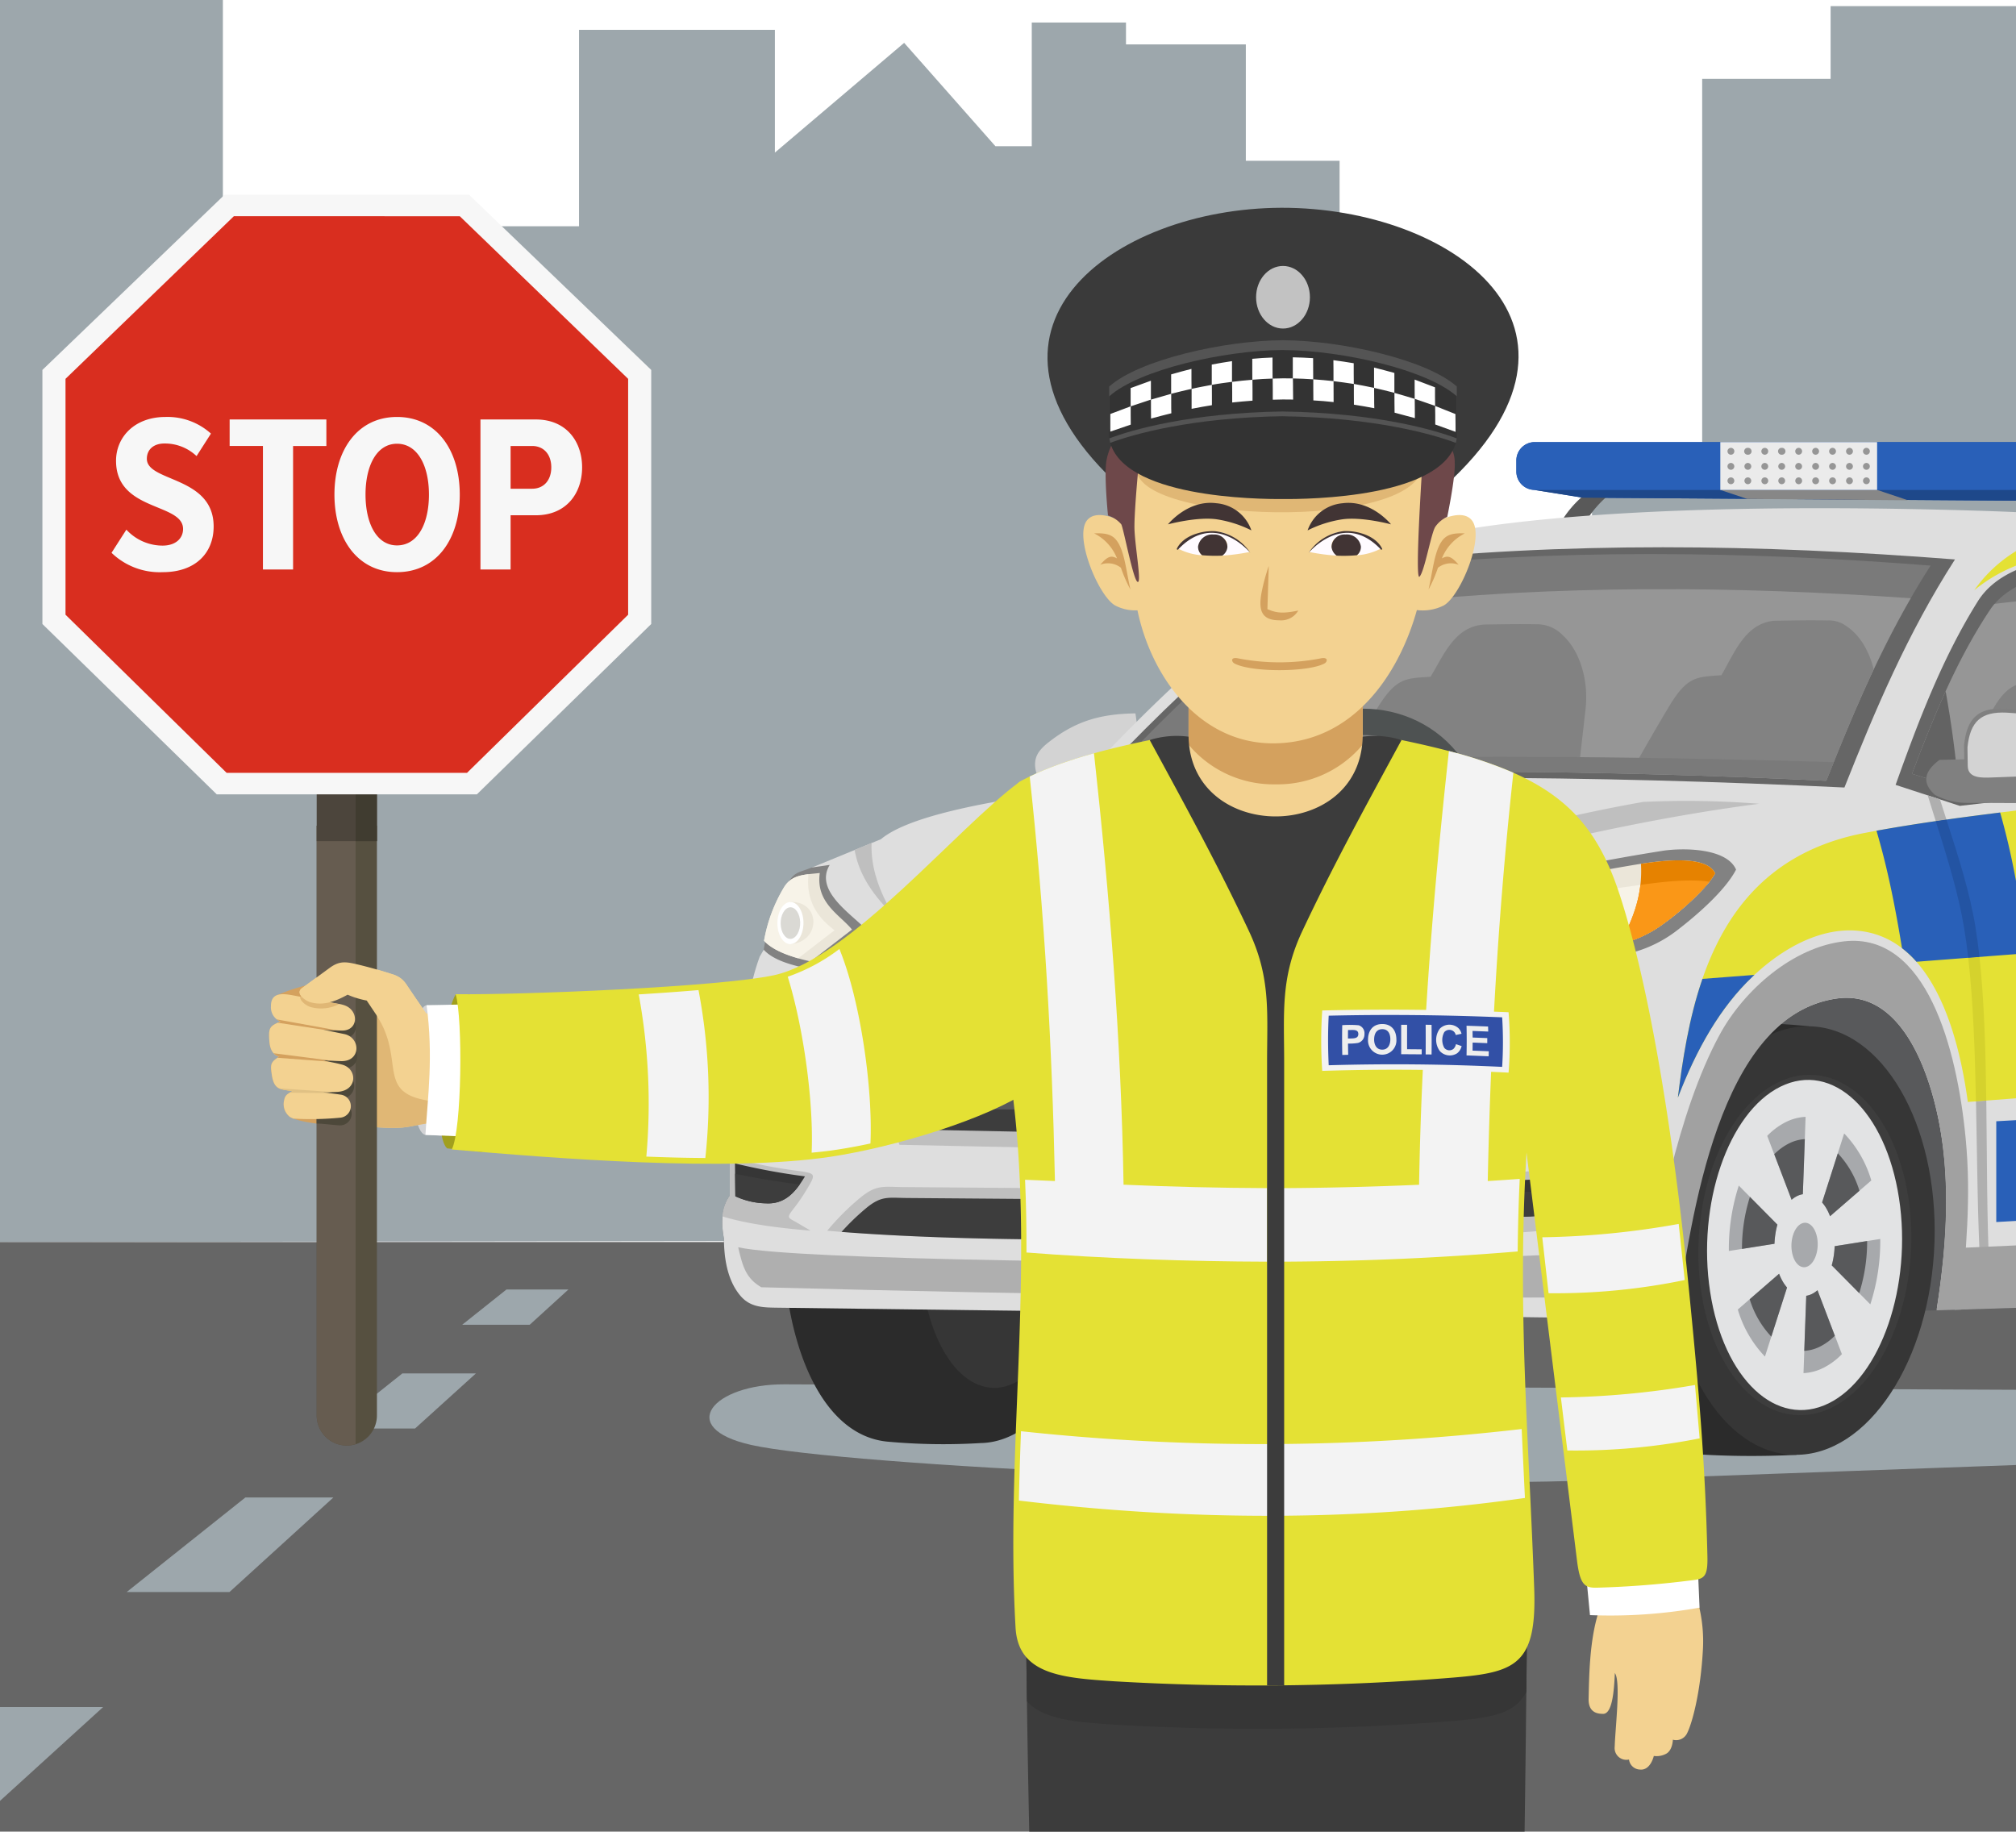 <svg xmlns="http://www.w3.org/2000/svg" xmlns:xlink="http://www.w3.org/1999/xlink" width="383" height="348" viewBox="0 0 383 348">
  <defs>
    <clipPath id="clip-path">
      <rect id="Rectángulo_373823" data-name="Rectángulo 373823" width="383" height="348" transform="translate(964 3620)" fill="#112dbb" stroke="#707070" stroke-width="1" opacity="0.48"/>
    </clipPath>
  </defs>
  <g id="Enmascarar_grupo_1059006" data-name="Enmascarar grupo 1059006" transform="translate(-964 -3620)" clip-path="url(#clip-path)">
    <path id="Trazado_797924" data-name="Trazado 797924" d="M0,215.518H42.342v76.611H59.622v34.92h31.2V259.495h19.181V222.173h37.212V245.5l24.556-20.85,17.344,19.644h6.9v-23.5h17.9v4.153h22.769v22.11h17.81v51.2h14.768v19.937H302.45V304.727h20.93V231.494h24.4V217.677h88.966v55.276h14.636V305.3H484.39v-12.27h47.822v27.4h26.533V302.482h11.983V240.311H662.8v58.856h30.692V224.644l25.273-30.676V183.59h9.024v8.853l21.663,33.726v54.043h15.88v171.3L0,452.485V215.518Z" transform="translate(964 3403.491)" fill="#9da7ac"/>
    <path id="Trazado_800488" data-name="Trazado 800488" d="M534.491,94.81V206.834H0V94.81H534.491Z" transform="translate(845.858 3761.167)" fill="#666" fill-rule="evenodd"/>
    <path id="Trazado_797925" data-name="Trazado 797925" d="M286.1,1213.3h-12.83l8.415-6.7h11.765l-7.35,6.7Zm-21.785,19.71H248.765l13.147-10.474h13.975l-11.57,10.474Zm-35.251,31.067H209.534l22.543-17.961h16.718l-19.729,17.961h0Zm-48.388,44.043H154.249l27.872-22.2H205.07l-24.4,22.2h0Zm-67.191,61.158H77.48l37.563-29.925h31.319l-32.876,29.925Z" transform="translate(778.534 2658.4)" fill="#9da7ac" fill-rule="evenodd"/>
    <g id="Grupo_1064350" data-name="Grupo 1064350" transform="translate(10398.605 10712.645)">
      <path id="Trazado_797750" data-name="Trazado 797750" d="M1294.861,1394.249c-13.541-.061-20.783,8.26-6.357,11.509,17.719,3.988,111.812,8.48,160.872,6.7l175.387-6.36c35.119-1.274,33.985-10.24-3.828-10.405l-326.074-1.445h0Z" transform="translate(-10580.427 -8223.878)" fill="#9da7ac" fill-rule="evenodd"/>
      <path id="Trazado_797751" data-name="Trazado 797751" d="M1959.395,748.676a4.012,4.012,0,0,1,3.279,3.753v1.216a2.772,2.772,0,0,1-2.937,2.824l-110.654-.772-9.239-1.478a3.487,3.487,0,0,1-3.384-3.475v-2.129a3.485,3.485,0,0,1,3.475-3.475h100.329c3.6,0,14.829,2.728,19.131,3.533h0Z" transform="translate(-10982.988 -7753.785)" fill="#2354a3" fill-rule="evenodd"/>
      <path id="Trazado_797752" data-name="Trazado 797752" d="M1872.624,779.69h4.661a19.727,19.727,0,0,0-4.934,5.447h-4.661a19.736,19.736,0,0,1,4.934-5.447Z" transform="translate(-11005.605 -7778.807)" fill="#595959" fill-rule="evenodd"/>
      <path id="Trazado_797753" data-name="Trazado 797753" d="M1848.64,778.05l9.264,1.481,110.654.769-19.471-2.248-100.447,0Z" transform="translate(-10991.809 -7777.619)" fill="#1e488a" fill-rule="evenodd"/>
      <path id="Trazado_797754" data-name="Trazado 797754" d="M1982.081,755.94l30.532.251-5.866-1.972V745.14H1976.96v9.079l5.121,1.721Z" transform="translate(-11084.74 -7753.785)" fill="#878787" fill-rule="evenodd"/>
      <path id="Trazado_797755" data-name="Trazado 797755" d="M1839.945,745.14h100.329a3.485,3.485,0,0,1,3.475,3.475v2.126a3.485,3.485,0,0,1-3.475,3.475H1839.945a3.485,3.485,0,0,1-3.475-3.475v-2.126a3.485,3.485,0,0,1,3.475-3.475Z" transform="translate(-10982.995 -7753.785)" fill="#2960b8" fill-rule="evenodd"/>
      <path id="Trazado_797756" data-name="Trazado 797756" d="M1976.96,745.14h29.788v9.079H1976.96V745.14Z" transform="translate(-11084.74 -7753.785)" fill="#ebebeb" fill-rule="evenodd"/>
      <path id="Trazado_797757" data-name="Trazado 797757" d="M1982.559,754.7a.648.648,0,1,1-.659.648.655.655,0,0,1,.659-.648Zm25.742,0a.648.648,0,1,1-.656.648.655.655,0,0,1,.656-.648Zm-3.216,0a.648.648,0,1,1-.656.648.655.655,0,0,1,.656-.648Zm-3.221,0a.648.648,0,1,1,0,1.3.648.648,0,1,1,0-1.3Zm-3.216,0a.648.648,0,1,1,0,1.3.648.648,0,1,1,0-1.3Zm-3.219,0a.648.648,0,1,1,0,1.3.648.648,0,1,1,0-1.3Zm-3.216,0a.648.648,0,1,1-.659.648.652.652,0,0,1,.659-.648Zm-3.221,0a.648.648,0,1,1,0,1.3.648.648,0,1,1,0-1.3Zm-3.216,0a.648.648,0,1,1-.659.648.654.654,0,0,1,.659-.648Zm-3.218-5.609a.652.652,0,1,1-.659.651.653.653,0,0,1,.659-.651Zm25.742,2.868a.649.649,0,1,1-.656.651.654.654,0,0,1,.656-.651Zm-3.216,0a.649.649,0,1,1-.656.651.653.653,0,0,1,.656-.651Zm-3.221,0a.649.649,0,1,1-.654.651.654.654,0,0,1,.654-.651Zm-3.216,0a.649.649,0,1,1-.654.651.656.656,0,0,1,.654-.651Zm-3.219,0a.649.649,0,1,1-.656.651.654.654,0,0,1,.656-.651Zm-3.216,0a.65.65,0,1,1-.659.651.651.651,0,0,1,.659-.651Zm-3.221,0a.649.649,0,1,1-.656.651.656.656,0,0,1,.656-.651Zm-3.216,0a.65.65,0,1,1-.659.651.653.653,0,0,1,.659-.651Zm-3.218,0a.65.65,0,1,1-.659.651.653.653,0,0,1,.659-.651Zm25.742-2.868a.652.652,0,1,1-.656.651.654.654,0,0,1,.656-.651Zm-3.216,0a.652.652,0,1,1-.656.651.653.653,0,0,1,.656-.651Zm-3.221,0a.652.652,0,1,1-.654.651.654.654,0,0,1,.654-.651Zm-3.216,0a.652.652,0,1,1-.654.651.656.656,0,0,1,.654-.651Zm-3.219,0a.652.652,0,1,1-.656.651.654.654,0,0,1,.656-.651Zm-3.216,0a.652.652,0,1,1,0,1.3.652.652,0,1,1,0-1.3Zm-3.221,0a.652.652,0,1,1-.656.651.656.656,0,0,1,.656-.651Zm-3.216,0a.652.652,0,1,1,0,1.3.652.652,0,1,1,0-1.3Z" transform="translate(-11088.317 -7756.646)" fill="#969696" fill-rule="evenodd"/>
      <path id="Trazado_797758" data-name="Trazado 797758" d="M2221.5,779.02a19.962,19.962,0,0,1,4.109,4.892q2.49.194,4.92.416a22.282,22.282,0,0,0-3.657-4.68l-5.375-.629h0Z" transform="translate(-11261.839 -7778.322)" fill="#595959" fill-rule="evenodd"/>
      <path id="Trazado_797759" data-name="Trazado 797759" d="M1368.883,1219.28h0a117.083,117.083,0,0,1-17.639-.251c-27.51-2.344-26.509-79.995,2.137-81.354a75.592,75.592,0,0,1,17.422.188h0c12.648.155,22.364,18.505,21.7,40.99-.651,22.2-11.18,40.133-23.621,40.43h0Z" transform="translate(-10617.1 -8037.756)" fill="#2b2b2b" fill-rule="evenodd"/>
      <path id="Trazado_797760" data-name="Trazado 797760" d="M1441.506,1198.538c8.078.1,14.283,12.419,13.861,27.51s-7.311,27.24-15.389,27.135-14.283-12.419-13.861-27.51,7.314-27.24,15.392-27.135h0Z" transform="translate(-10685.797 -8082.142)" fill="#363636" fill-rule="evenodd"/>
      <path id="Trazado_797761" data-name="Trazado 797761" d="M1656.475,1119.178c1.266,11.569.932,22.912.852,35.593a72.949,72.949,0,0,1-3.127,13.958c-1.274,3.792-3.183,4.622-7.308,7.118l-37.375,2.584-90.8,2.565-51.076,1.71-167.626-2.523c-2.672-.039-5.2.273-7.1-1.942-2.121-2.463-3.163-6.125-3.177-10.927-.532-2.8-.532-5.819,1.136-8.125l204.811-40.039,160.8.028h0Z" transform="translate(-10586.813 -8024.648)" fill="#58595b" fill-rule="evenodd"/>
      <path id="Trazado_797762" data-name="Trazado 797762" d="M2431.715,1153.429c-.32,25.24-1.569,49.7-1.889,75.033a136.834,136.834,0,0,1-18.318-.234c-28.566-2.157-27.628-73.718,2.115-74.973a88.569,88.569,0,0,1,18.092.174Z" transform="translate(-11384.364 -8049.065)" fill="#2b2b2b" fill-rule="evenodd"/>
      <path id="Trazado_797763" data-name="Trazado 797763" d="M2477.349,1153.5c11.01.141,19.92,17.143,19.9,37.97s-8.955,37.6-19.961,37.455-19.92-17.143-19.9-37.97,8.952-37.6,19.961-37.455h0Z" transform="translate(-11432.674 -8049.522)" fill="#363636" fill-rule="evenodd"/>
      <path id="Trazado_797764" data-name="Trazado 797764" d="M2489.451,1184.47c8.822.113,15.96,13.616,15.946,30.157s-7.179,29.857-16,29.744-15.96-13.615-15.946-30.155,7.179-29.859,16-29.744h0Z" transform="translate(-11444.304 -8071.954)" fill="#3d3d3d" fill-rule="evenodd"/>
      <path id="Trazado_797765" data-name="Trazado 797765" d="M2497.18,1244.619c7.711-4.545,12-20.7,9.578-36.087s-10.635-24.173-18.345-19.628-12,20.7-9.578,36.09,10.635,24.17,18.343,19.625h0Z" transform="translate(-11447.714 -8074.298)" fill="#e2e3e4" fill-rule="evenodd"/>
      <path id="Trazado_797766" data-name="Trazado 797766" d="M2504.792,1255.478a10.22,10.22,0,0,0,2.717-2.419l-2.482-7.049-1.478-4.2-.152.152a3.582,3.582,0,0,1-.651.5,2.927,2.927,0,0,1-.687.287l-.171.039-.017,5.083-.03,8.53a6.379,6.379,0,0,0,2.954-.924h0Zm6.751-11.175a41.728,41.728,0,0,0,1.186-11.511l-4.269.8-2.545.477c0,.582-.033,1.156-.088,1.715a15.519,15.519,0,0,1-.259,1.655L2507.8,1240l3.745,4.3h0Zm-.436-21.812a21.82,21.82,0,0,0-4.3-8.276l-1.87,7.609-1.114,4.539a6.919,6.919,0,0,1,.689,1.1,10.253,10.253,0,0,1,.568,1.329l2.253-2.352,3.773-3.947Zm-10.171-11.191a6.367,6.367,0,0,0-2.951.921,10.269,10.269,0,0,0-2.717,2.419l2.482,7.049,1.478,4.2.152-.152a3.715,3.715,0,0,1,.651-.5,2.767,2.767,0,0,1,.687-.287l.171-.039.02-5.086.03-8.527h0Zm-9.7,12.1a41.628,41.628,0,0,0-1.186,11.509l4.269-.8,2.546-.477a16.683,16.683,0,0,1,.091-1.713h0a15.583,15.583,0,0,1,.257-1.657l-2.234-2.565-3.745-4.3h0Zm.436,21.812a21.819,21.819,0,0,0,4.3,8.276l1.87-7.609,1.117-4.539a7.224,7.224,0,0,1-.692-1.095,10.408,10.408,0,0,1-.568-1.327l-2.25,2.352-3.776,3.944h0Z" transform="translate(-11456.308 -8091.384)" fill="#a7a9ac" fill-rule="evenodd"/>
      <path id="Trazado_797767" data-name="Trazado 797767" d="M2509.389,1262.016a8.389,8.389,0,0,0,2.168-1.906l-1.343-3.809-1.478-4.2-.152.152a3.573,3.573,0,0,1-.651.5,2.922,2.922,0,0,1-.687.287l-.171.039-.016,5.083-.017,4.611a5.305,5.305,0,0,0,2.347-.756h0Zm5.621-9.4a34.468,34.468,0,0,0,.946-9.167l-2.309.43-2.545.477c0,.582-.033,1.156-.088,1.715a15.514,15.514,0,0,1-.259,1.655l2.234,2.565,2.022,2.325Zm-.449-18.02a18,18,0,0,0-3.425-6.591l-1.009,4.109-1.114,4.539a6.937,6.937,0,0,1,.689,1.1,10.253,10.253,0,0,1,.568,1.329l2.253-2.352,2.038-2.132h0Zm-8.447-9.087a5.242,5.242,0,0,0-2.347.758,8.477,8.477,0,0,0-2.168,1.9l1.341,3.809,1.478,4.2.152-.152a3.712,3.712,0,0,1,.651-.5,2.77,2.77,0,0,1,.687-.287l.171-.039.019-5.085.017-4.608h0Zm-7.968,10.155a34.34,34.34,0,0,0-.943,9.167l2.305-.43,2.546-.477a16.684,16.684,0,0,1,.091-1.713h0a15.593,15.593,0,0,1,.257-1.657l-2.234-2.565-2.021-2.322h0Zm.447,18.02a18.084,18.084,0,0,0,3.422,6.591l1.012-4.112,1.117-4.539a7.231,7.231,0,0,1-.692-1.095,10.331,10.331,0,0,1-.568-1.327l-2.25,2.352-2.041,2.132h0Z" transform="translate(-11461.495 -8101.675)" fill="#58595b" fill-rule="evenodd"/>
      <path id="Trazado_797768" data-name="Trazado 797768" d="M2526.642,1286.539c1.04-.612,1.616-2.791,1.291-4.865s-1.434-3.26-2.474-2.648-1.619,2.791-1.291,4.865,1.434,3.26,2.474,2.648Z" transform="translate(-11480.969 -8140.316)" fill="#a7a9ac" fill-rule="evenodd"/>
      <path id="Trazado_797769" data-name="Trazado 797769" d="M1913.255,1145.974c-.411,27.388-1.892,53.933-2.3,81.421a168.332,168.332,0,0,1-21.158-.254c-32.992-2.341-31.793-79.995,2.565-81.354a108.859,108.859,0,0,1,20.9.188Z" transform="translate(-11004.236 -8043.631)" fill="#2b2b2b" fill-rule="evenodd"/>
      <path id="Trazado_797770" data-name="Trazado 797770" d="M1968.116,1147.577c13.925.155,24.622,18.505,23.894,40.99s-12.6,40.588-26.528,40.433-24.622-18.505-23.894-40.99,12.6-40.588,26.528-40.433Z" transform="translate(-11059.098 -8045.235)" fill="#363636" fill-rule="evenodd"/>
      <path id="Trazado_797771" data-name="Trazado 797771" d="M1983.109,1181.02c11.158.124,19.733,14.7,19.151,32.557s-10.1,32.231-21.252,32.11-19.733-14.7-19.151-32.557,10.1-32.231,21.252-32.107h0Z" transform="translate(-11073.781 -8069.455)" fill="#3d3d3d" fill-rule="evenodd"/>
      <path id="Trazado_797772" data-name="Trazado 797772" d="M1990.948,1245.961c9.909-4.909,15.885-22.35,13.343-38.958s-12.634-26.095-22.543-21.189-15.883,22.35-13.343,38.958,12.634,26.092,22.543,21.186h0Z" transform="translate(-11078.12 -8071.991)" fill="#e2e3e4" fill-rule="evenodd"/>
      <path id="Trazado_797773" data-name="Trazado 797773" d="M2000.794,1257.672a13.14,13.14,0,0,0,3.519-2.609l-2.9-7.612-1.729-4.534-.2.165a4.846,4.846,0,0,1-.841.541,3.943,3.943,0,0,1-.877.309l-.218.041-.2,5.488-.328,9.208a9.291,9.291,0,0,0,3.767-1h0Zm8.919-12.063a39.16,39.16,0,0,0,1.889-12.427l-5.43.86-3.238.513a16.209,16.209,0,0,1-.171,1.851,14.662,14.662,0,0,1-.38,1.787l2.739,2.769,4.592,4.641h0Zm.188-23.547a21.751,21.751,0,0,0-5.157-8.933l-2.625,8.213-1.566,4.9a7.471,7.471,0,0,1,.838,1.183,9.861,9.861,0,0,1,.673,1.434l2.929-2.54,4.909-4.258Zm-12.488-12.082a9.313,9.313,0,0,0-3.767,1,13.15,13.15,0,0,0-3.519,2.612l2.9,7.609,1.729,4.537.2-.165a4.791,4.791,0,0,1,.841-.541,3.855,3.855,0,0,1,.877-.309l.218-.041.2-5.488.325-9.206h0Zm-12.686,13.059a39.151,39.151,0,0,0-1.889,12.424l5.427-.86,3.238-.513a15.708,15.708,0,0,1,.174-1.851h0a14.245,14.245,0,0,1,.383-1.787l-2.739-2.769-4.592-4.642h0Zm-.188,23.547a21.771,21.771,0,0,0,5.157,8.933l2.625-8.216,1.567-4.9a7.456,7.456,0,0,1-.838-1.183,10.262,10.262,0,0,1-.673-1.431l-2.929,2.54-4.909,4.258Z" transform="translate(-11088.995 -8090.428)" fill="#a7a9ac" fill-rule="evenodd"/>
      <path id="Trazado_797774" data-name="Trazado 797774" d="M2006.737,1264.73a10.81,10.81,0,0,0,2.8-2.055l-1.567-4.112-1.729-4.534-.2.166a4.865,4.865,0,0,1-.841.541,3.952,3.952,0,0,1-.877.309l-.218.041-.2,5.488-.177,4.978a7.694,7.694,0,0,0,3-.816h0Zm7.43-10.146a32.392,32.392,0,0,0,1.506-9.9l-2.934.466-3.238.513a16.179,16.179,0,0,1-.171,1.851,14.657,14.657,0,0,1-.381,1.787l2.739,2.769,2.479,2.507h0Zm.044-19.454a17.937,17.937,0,0,0-4.109-7.115l-1.417,4.437-1.567,4.9a7.463,7.463,0,0,1,.838,1.183,9.861,9.861,0,0,1,.673,1.434l2.929-2.54,2.653-2.3h0Zm-10.381-9.81a7.718,7.718,0,0,0-2.995.816,10.811,10.811,0,0,0-2.807,2.057l1.566,4.112,1.729,4.537.2-.165a4.8,4.8,0,0,1,.841-.541,3.855,3.855,0,0,1,.877-.309l.218-.042.2-5.488.177-4.978Zm-10.425,10.963a32.478,32.478,0,0,0-1.506,9.9l2.934-.466,3.238-.513a15.753,15.753,0,0,1,.174-1.85h0a14.258,14.258,0,0,1,.383-1.787l-2.739-2.769-2.482-2.507h0Zm-.041,19.454a17.989,17.989,0,0,0,4.109,7.115l1.418-4.437,1.567-4.9a7.447,7.447,0,0,1-.838-1.183,10.262,10.262,0,0,1-.673-1.431l-2.929,2.54-2.653,2.3h0Z" transform="translate(-11095.56 -8101.538)" fill="#58595b" fill-rule="evenodd"/>
      <path id="Trazado_797775" data-name="Trazado 797775" d="M2029.07,1291.209c1.338-.662,2.143-3.014,1.8-5.254s-1.7-3.516-3.039-2.854-2.14,3.012-1.8,5.251,1.7,3.516,3.039,2.857h0Z" transform="translate(-11120.223 -8143.257)" fill="#a7a9ac" fill-rule="evenodd"/>
      <path id="Trazado_797776" data-name="Trazado 797776" d="M1523.5,948.054l1.087-11.806-.59-4.228c-6.528.1-11.194,1.387-16.291,5.325-2.118,1.635-3.188,3.025-2.631,5.615a8.1,8.1,0,0,0,4.1,5.077l14.33.017h0Z" transform="translate(-10742.89 -7889.126)" fill="#d3d3d3" fill-rule="evenodd"/>
      <path id="Trazado_797777" data-name="Trazado 797777" d="M1524.906,979.941l.284-3.072-18.321-.819a8.815,8.815,0,0,0,3.709,3.872l14.33.017h0Z" transform="translate(-10744.295 -7921.013)" fill="gray" fill-rule="evenodd"/>
      <path id="Trazado_797778" data-name="Trazado 797778" d="M1319.613,853.523c4.037-3.345,14.407-6.487,36.037-9.264,16.7-17.99,33.525-34.173,50.861-42.9,23.795-11.98,91.31-11.15,121.791-10.21,39.529,1.222,70.5,6.453,91.236,16.484,1.376,3.817,1.131,6.3.425,8.409a106.593,106.593,0,0,1,14.611,18.527l8.795,8.125,8.514,16.531c6.387,20.133,5.593,37.14,5.463,57.651a72.948,72.948,0,0,1-3.128,13.958,8.45,8.45,0,0,1-2.838,4.258c.019-.678.03-1.36.03-2.049,0-.254,0-.507,0-.758a56.181,56.181,0,0,0,.025-28.031c-3.58-13.685-13.822-25.623-25.852-11.5-9.9,11.622-12.744,35.88-15.56,47.532l-89.849,2.529c2.118-13.486,2.948-27.656-.872-40.932-2.783-9.661-8.309-19.457-18.122-18.064-22.562,3.2-28.552,41.92-30.469,60.919l-170.668-2.176c-2.672-.039-5.2.005-7.11-2.209-2.121-2.463-3.163-6.125-3.177-10.927-.532-2.8-.532-5.819,1.136-8.125v-7.267c-.472-1.743-.714-3.389.141-4.562a82.385,82.385,0,0,1,1.136-12.827c-1.015-2.4-1.751-2.876-.494-5.5l2.623-5.472a39.722,39.722,0,0,1,2.27-9.835l9.906-16.906,13.15-5.4h0Z" transform="translate(-10586.828 -7786.751)" fill="#dedede" fill-rule="evenodd"/>
      <path id="Trazado_797779" data-name="Trazado 797779" d="M1947.7,974.011c2.416-19.374,7.162-44.9,35.527-50.3,9.829-1.873,19.5-3.114,30.513-4.468l58.489-7.209c18.98-2.339,20.7-4.793,24.711-22.841a169.846,169.846,0,0,1,13.144,16.831l9.162,8.271a3.19,3.19,0,0,0-.417,2.206c.869,6.539,3.889,10.632,8.982,14.688a202.877,202.877,0,0,1,5.507,47.7c-1.332-9.937-3.075-18.585-6.111-24.959-3.453-7.248-9.015-9.608-14.832-8.329-10.367,2.278-16.928,11.724-21.443,22.543l-88.141,6.685c-2.1-15.485-7.681-30.985-20.466-32.482-6.793-.8-14.071,2.648-20.433,8.671-6.089,5.764-10.626,13.7-14.195,23h0Z" transform="translate(-11063.549 -7858.108)" fill="#e4e134" fill-rule="evenodd"/>
      <path id="Trazado_797780" data-name="Trazado 797780" d="M2084.5,930.017c7.628-1.385,15.229-2.421,23.505-3.461q.827,2.933,1.528,5.891c1.622,6.889,2.675,13.878,3.618,20.855q11.678-.9,23.367-1.79c-.816-7.159-1.721-14.311-3.235-21.371-.466-2.176-1-4.346-1.586-6.506l23.707-2.921c.615,2.364,1.164,4.738,1.627,7.121a220.616,220.616,0,0,1,2.841,21.884q11.674-.9,23.365-1.793a224.3,224.3,0,0,0-2.457-22.4c-.469-2.664-1.045-5.314-1.713-7.951,10.3-2.027,12.951-5.433,15.7-16.343l.665-2.763c5.844,9.531,7.3,13.337,9.1,24.752a224.1,224.1,0,0,1,2.077,22.9q-11.695.9-23.367,1.8c.306,7.51.458,15.044.19,22.562q-.087,2.445-.235,4.892l-22.835,1.732q.112-2.672.152-5.348c.107-7.347-.19-14.708-.637-22.046q-11.678.885-23.354,1.793c.584,7.168,1.02,14.352,1.07,21.539q.021,2.9-.041,5.792l-22.783,1.729q0-3.123-.094-6.241c-.209-7.019-.789-14.032-1.517-21.026q-10.524.8-21.054,1.613a19.661,19.661,0,0,0-2.744-2.584c-.968-5.885-2.063-11.768-3.552-17.587q-.608-2.37-1.3-4.724h0Z" transform="translate(-11162.621 -7864.829)" fill="#2960b8" fill-rule="evenodd"/>
      <path id="Trazado_797781" data-name="Trazado 797781" d="M1947.71,1135.5c.888-7.129,2.093-15.088,4.675-22.57l9.873-.756-.353.331c-6.089,5.764-10.626,13.7-14.195,23Z" transform="translate(-11063.557 -8019.593)" fill="#2960b8" fill-rule="evenodd"/>
      <path id="Trazado_797782" data-name="Trazado 797782" d="M1380.6,1022.631l3.221-1.321c-.182,4.768,1.517,9.261,4.082,13.618-4.614-4.446-6.649-8.48-7.3-12.3Z" transform="translate(-10652.848 -7953.791)" fill="#bfbfbf" fill-rule="evenodd"/>
      <path id="Trazado_797783" data-name="Trazado 797783" d="M1289.61,1249.181a7.882,7.882,0,0,1,1.4-3.924v-7.267a101.2,101.2,0,0,0,13.21,2.579c3.194.455,3.13.6,1.31,3.629a32.835,32.835,0,0,1-2.5,3.613c-1.332,1.773-1.018,1.522.965,2.692l2.35,1.387c-6.067-.524-11.9-1.23-16.735-2.708Z" transform="translate(-10586.952 -8110.713)" fill="#bfbfbf" fill-rule="evenodd"/>
      <path id="Trazado_797784" data-name="Trazado 797784" d="M1295.19,1180.949a82.382,82.382,0,0,1,1.136-12.827l-.554-1.31a8.307,8.307,0,0,1-.516-1.282,189.279,189.279,0,0,0,22.22,4.782,17.838,17.838,0,0,1-6.669.808c-1.668-.077-2.529-.276-1.724,2.173l2.51,7.65c1.153,3.516-1.641,3.161-4.382,2.912-3.935-.356-8.356-1.9-12.019-2.907h0Z" transform="translate(-10590.993 -8058.237)" fill="#878787" fill-rule="evenodd"/>
      <path id="Trazado_797785" data-name="Trazado 797785" d="M1978.105,1158.912c2.115-13.486,2.99-27.91-.833-41.186-2.783-9.661-8.309-19.457-18.122-18.064-22.5,3.2-27.667,41.964-30.472,60.651l-6.859-.058c3.122-17.005,7.032-38.823,15.072-53.687,4.6-8.5,13.979-16.726,23.759-17.769,15.491-1.646,21.327,20.141,22.987,37.438,1.1,11.459,0,21.15-.877,32.546l-4.658.132h0Z" transform="translate(-11044.807 -8002.604)" fill="#a1a1a1" fill-rule="evenodd"/>
      <path id="Trazado_797786" data-name="Trazado 797786" d="M1684.793,863.227c-48.026-2.289-95.991-2.711-143.823.212,19.578-20.767,38.158-37.918,53.379-42.9,37.466-4.153,74.545-3.522,111.443-.643-9.04,14.082-15.187,28.674-21,43.326h0Z" transform="translate(-10768.99 -7806.249)" fill="#666" fill-rule="evenodd"/>
      <path id="Trazado_797787" data-name="Trazado 797787" d="M2109.911,870.654l-12.2-3.991c4.322-12.085,8.847-24.065,15.618-34.879,5.993-9.57,23.219-9.319,33.37-8.271a228.48,228.48,0,0,1,37.612,7.093c7.551,2.093,13.219,7.113,18.776,12.681.2,5.6-4.534,15.877-10.53,17.419-4.832,1.241-13.646,2.234-25.179,3.467-19.167,2.057-38.315,4.3-57.466,6.478h0Z" transform="translate(-11172.188 -7810.185)" fill="#666" fill-rule="evenodd"/>
      <path id="Trazado_797788" data-name="Trazado 797788" d="M2120.6,874.993l-11.58-3.588c4.1-10.792,8.4-21.489,14.823-31.139,5.689-8.544,22.035-8.287,31.672-7.33a229.052,229.052,0,0,1,35.7,6.412c7.168,1.886,12.546,6.382,17.819,11.368.2,5.006-4.3,14.181-9.994,15.546-4.584,1.1-12.951,1.969-23.9,3.053-18.191,1.8-36.365,3.767-54.542,5.681h0Z" transform="translate(-11180.379 -7817.033)" fill="#7a7a7a" fill-rule="evenodd"/>
      <path id="Trazado_797789" data-name="Trazado 797789" d="M2120.6,889.89l-11.58-3.588c4.1-10.792,8.4-21.489,14.823-31.139a11.772,11.772,0,0,1,.869-1.144,119.1,119.1,0,0,1,22.9-.75,353.363,353.363,0,0,1,50.872,6.462,42.323,42.323,0,0,1,5.731,1.589c1.644,1.349,3.235,2.8,4.815,4.294.2,5.006-4.3,14.181-9.995,15.546-4.583,1.1-12.951,1.969-23.9,3.053-18.191,1.8-36.365,3.767-54.542,5.681h0Z" transform="translate(-11180.379 -7831.93)" fill="#969696" fill-rule="evenodd"/>
      <path id="Trazado_797790" data-name="Trazado 797790" d="M2117.856,935.229l-8.836-2.739c2.008-5.284,4.062-10.543,6.39-15.67,1.089,6.042,1.922,12.173,2.444,18.406h0Z" transform="translate(-11180.379 -7878.118)" fill="#636363" fill-rule="evenodd"/>
      <path id="Trazado_797791" data-name="Trazado 797791" d="M2376.988,847.7q9.4,13.312,18.37,27.206a2.7,2.7,0,0,1-2.005,1.666c-6.368-10.113-12.719-20.083-19.443-29.586.036.006,2.816.651,3.078.714Z" transform="translate(-11372.216 -7827.546)" fill="#666" fill-rule="evenodd"/>
      <path id="Trazado_797792" data-name="Trazado 797792" d="M2380.81,850.943c.678.157,1.754.408,2.43.568q8.729,12.431,17.052,25.405a13.2,13.2,0,0,1-1.371,1.205c-5.8-9.272-11.989-18.461-18.111-27.182h0Z" transform="translate(-11377.213 -7830.407)" fill="#e4e134" fill-rule="evenodd"/>
      <path id="Trazado_797793" data-name="Trazado 797793" d="M2251.24,832.53c2.032.041,3.98.157,5.753.306a225.9,225.9,0,0,1,12.623,39.2q-4.356.443-8.715.9c-2.656-13.136-6.249-27.741-9.661-40.4Z" transform="translate(-11283.377 -7817.074)" fill="#666" fill-rule="evenodd"/>
      <path id="Trazado_797794" data-name="Trazado 797794" d="M2256.95,832.693c1.465.058,2.868.149,4.181.259a229.665,229.665,0,0,1,12.234,37.411q-3.582.364-7.165.734c-2.606-12.6-6.01-26.379-9.25-38.406h0Z" transform="translate(-11287.512 -7817.19)" fill="#e4e134" fill-rule="evenodd"/>
      <path id="Trazado_797795" data-name="Trazado 797795" d="M1689.027,865.337c-45.326-2.159-92.3-2.557-137.447.2,18.478-19.6,36.012-35.789,50.381-40.488,35.361-3.919,72.058-3.323,106.881-.6-8.533,13.287-14.335,27.063-19.818,40.891h0Z" transform="translate(-10776.674 -7809.636)" fill="#7a7a7a" fill-rule="evenodd"/>
      <path id="Trazado_797796" data-name="Trazado 797796" d="M1713.4,882.849c-42.229-2.013-85.886-2.5-128.164-.32,15.927-16.285,30.916-29.187,43.483-33.3,33.282-3.69,67.747-3.376,100.72-1.062-6.544,11.349-11.407,22.992-16.04,34.677h0Z" transform="translate(-10801.051 -7827.147)" fill="#969696" fill-rule="evenodd"/>
      <path id="Trazado_797797" data-name="Trazado 797797" d="M1717.87,896.914c2.11-3.6,4.25-7.165,6.434-10.651,3.536-5.645,5.32-5.389,9.973-5.734,2.465-4.013,4.548-9.553,10.185-9.917,3.847-.052,6.153-.108,9.983-.052a6.8,6.8,0,0,1,4.89,2.03c3.362,3.05,5,8.682,4.388,14.1-.458,4.015-.678,5.963-1.216,10.684-14.948-.427-29.672-.618-44.636-.452h0Z" transform="translate(-10897.104 -7844.599)" fill="#828282" fill-rule="evenodd"/>
      <path id="Trazado_797798" data-name="Trazado 797798" d="M2570.834,979.323a2.047,2.047,0,0,0-.626,2.295c.943,3.93,1.326,5.56,2.319,7.273,1.271,2.2,3.751,3.331,6.9,7.228-.061-4.415.309-10.226-3.138-13.58-1.277-1.244-2.8-1.931-5.458-3.218h0Z" transform="translate(-11514.295 -7923.381)" fill="#fa9717" fill-rule="evenodd"/>
      <path id="Trazado_797799" data-name="Trazado 797799" d="M1330.53,1036.42l-3.389.485c-2.854,1.125-3.265.731-4.829,3.4a36.318,36.318,0,0,0-4.322,12.218c2.132,2.355,6.539,3.229,10.113,3.933l9.38-7.747c-2.995-3.092-9.9-7.424-6.953-12.292h0Z" transform="translate(-10607.505 -7964.734)" fill="#828282" fill-rule="evenodd"/>
      <path id="Trazado_797800" data-name="Trazado 797800" d="M1774.027,1025.993a394,394,0,0,0-62.107,15.022l17.8,7.838L1764.7,1046a24.151,24.151,0,0,0,12.126-4.92c3.676-2.827,9.115-7.521,11.18-11.522-1.765-4.118-10.063-4.17-13.977-3.569Z" transform="translate(-10892.795 -7956.982)" fill="#828282" fill-rule="evenodd"/>
      <path id="Trazado_797801" data-name="Trazado 797801" d="M1769.822,1184.416c-15.466.767-27.8,1.544-43.128,1.578-4.967.011-7.8.516-4.357-3l6.2-6.327c2.6-2.612-.634-2.628-1.914-2.7-3.26-.179-6.486-.535-9.686-1.029,6.666-.951,13.293-1.31,19.862-1.958,10.593-1.045,20.667-1.668,30.965-2.537,5.113-.43,5.29.618,4.36,5.952a75.612,75.612,0,0,1-2.308,10.019h0Z" transform="translate(-10896.43 -8060.284)" fill="#878787" fill-rule="evenodd"/>
      <path id="Trazado_797802" data-name="Trazado 797802" d="M1730.842,1254.085a26.544,26.544,0,0,1-5.513-4.8c-2.454-2.868-2-2.83.353-2.794,15.472.237,32.458-1.056,48.059-1.586-2.115,3.938-3.13,6.2-5.521,8.536-3.29,3.216-4.024,3.045-8.447,3.458-10.5.982-22.358.866-34.269,1.056l5.483-1.354c3.039-.75,2.841-.532-.146-2.518h0Z" transform="translate(-10901.319 -8115.725)" fill="#bfbfbf" fill-rule="evenodd"/>
      <path id="Trazado_797803" data-name="Trazado 797803" d="M1361.733,1266.509a47.61,47.61,0,0,1,6.249-6.249c3.1-2.554,4.4-2.074,8.229-2.044l60.891.477c5.7.044,6.884-.367,11.7,3.089a87.074,87.074,0,0,1,7.22,5.717c-37.488,1.056-70.657,1.076-94.292-.99h0Z" transform="translate(-10639.183 -8125.322)" fill="#bfbfbf" fill-rule="evenodd"/>
      <path id="Trazado_797804" data-name="Trazado 797804" d="M1371.59,1272.185a44.469,44.469,0,0,1,4.617-4.462c2.97-2.474,4.211-2.008,7.885-1.98l58.329.461c5.463.044,6.591-.356,11.208,2.992,1.831,1.327,3.433,2.615,4.892,3.88-34.178.891-64.512.866-86.931-.891h0Z" transform="translate(-10646.323 -8130.774)" fill="#3d3d3d" fill-rule="evenodd"/>
      <path id="Trazado_797805" data-name="Trazado 797805" d="M1354.65,1088.747l9.38-7.747c1.191.99,2.336,2.11,3.6,3.293h76.046a54.207,54.207,0,0,1,9.5-3.238l17.8,7.838c-12.477,8.48-22.253,17.033-30.193,34.462l-70.45-1.473c-3.759-10.607-9.666-20.811-15.6-30.656l-.088-2.477h0Z" transform="translate(-10634.055 -7997.02)" fill="#bfbfbf" fill-rule="evenodd"/>
      <path id="Trazado_797806" data-name="Trazado 797806" d="M1368.53,1100.412l9.159-7.482h76.046l12.75,8.2c-6.635,7.576-15.822,18.064-18.872,27.774l-65.419-1.291c-3.742-10.314-8.844-17.19-13.662-27.2h0Z" transform="translate(-10644.106 -8005.659)" fill="#3d3d3d" fill-rule="evenodd"/>
      <path id="Trazado_797807" data-name="Trazado 797807" d="M1451.1,1133.4c-.565.985-1.092,1.972-1.572,2.956l-68.9-.5c-.38-1.007-.918-1.994-1.346-2.976l71.821.524Zm-82.571-20.786,3.475-2.838,89.97.654,4.509,2.9-.088.1-97.811-.712-.055-.1h0Zm93.8,5.51q-1.224,1.436-2.466,2.948l-87.165-.634c-.527-.968-1.065-1.958-1.613-2.979l91.244.665Zm-6.139,7.637c-.725.971-1.434,1.958-2.118,2.951l-77.19-.563c-.5-.985-1.092-1.972-1.627-2.979l80.935.59h0Z" transform="translate(-10644.107 -8017.862)" fill="#58595b" fill-rule="evenodd"/>
      <path id="Trazado_797808" data-name="Trazado 797808" d="M1721.465,992.5c-30.67,5.427-53.37,14.173-77.1,23.7,33.356-9.777,67.783-19.3,99.1-23.337a175.216,175.216,0,0,0-22-.361h0Z" transform="translate(-10843.866 -7932.792)" fill="#bfbfbf" fill-rule="evenodd"/>
      <path id="Trazado_797809" data-name="Trazado 797809" d="M1793.641,1190.9c-13.927,1.186-31.123,1.633-41.8,1.622,3.734-5.014,6.809-9.222,12.987-10.367a200.474,200.474,0,0,1,27.8-2.634c2.446-.1,3.345-.463,2.951,2.67-.314,2.51-1.282,5.8-1.942,8.709h0Z" transform="translate(-10921.705 -8068.32)" fill="#d2c8ad" fill-rule="evenodd"/>
      <path id="Trazado_797810" data-name="Trazado 797810" d="M1807.749,1204.6c-11.782,1-25.894,1.475-36.429,1.591a15.335,15.335,0,0,1,8.806-5.121,200.432,200.432,0,0,1,27.8-2.634c.5-.019.943-.052,1.316-.063-.433,2-1.04,4.2-1.5,6.224h0Z" transform="translate(-10935.813 -8082.021)" fill="#eee6d4" fill-rule="evenodd"/>
      <path id="Trazado_797811" data-name="Trazado 797811" d="M1794,1250.38q-19.439,1.253-39.087,1.674c3.646,4.506,6.58,5.27,11.509,5.612,5.331.37,16.379,1.412,20.963-.943a15.966,15.966,0,0,0,6.616-6.34h0Z" transform="translate(-10923.929 -8119.687)" fill="#363636" fill-rule="evenodd"/>
      <path id="Trazado_797812" data-name="Trazado 797812" d="M1761.13,1260.945c2.926,2.843,5.656,3.428,9.793,3.715,5.331.37,16.379,1.412,20.963-.943a15.7,15.7,0,0,0,4.716-3.676q-17.664.691-35.469.9h0Z" transform="translate(-10928.433 -8126.683)" fill="#3d3d3d" fill-rule="evenodd"/>
      <path id="Trazado_797813" data-name="Trazado 797813" d="M1311.5,1244.52a125.418,125.418,0,0,1-13.3-2.46l.066,6.235a14.318,14.318,0,0,0,5.8,1.343c3.6.21,5.618-2.088,7.432-5.121h0Z" transform="translate(-10593.173 -8113.661)" fill="#363636" fill-rule="evenodd"/>
      <path id="Trazado_797814" data-name="Trazado 797814" d="M1298.28,1249.18l.047,4.275a14.323,14.323,0,0,0,5.8,1.343c2.959.171,4.848-1.349,6.434-3.58-4.214-.532-8.177-1.172-12.278-2.038Z" transform="translate(-10593.231 -8118.817)" fill="#3d3d3d" fill-rule="evenodd"/>
      <path id="Trazado_797815" data-name="Trazado 797815" d="M1308.439,1179.682l-8.867-2.992-.993,11.544a97.157,97.157,0,0,0,11.009,2.568c3.083.408,2.515.036,1.828-2.923a36.2,36.2,0,0,0-2.979-8.2Z" transform="translate(-10593.448 -8066.319)" fill="#d2c8ad" fill-rule="evenodd"/>
      <path id="Trazado_797816" data-name="Trazado 797816" d="M1299.235,1190.563l-.665,7.717a97.177,97.177,0,0,0,11.009,2.568c.43.058.789.1,1.087.119a36.492,36.492,0,0,0-2.8-7.493l-8.627-2.912h0Z" transform="translate(-10593.441 -8076.364)" fill="#eee6d4" fill-rule="evenodd"/>
      <path id="Trazado_797817" data-name="Trazado 797817" d="M1780.429,1034.4a384.332,384.332,0,0,0-50.009,12.074l15.582,5.943,30.607-2.758a22.822,22.822,0,0,0,10.612-4.065c3.219-2.292,8.417-6.66,10.226-9.854-1.947-4.076-12.763-2.057-17.019-1.34h0Z" transform="translate(-10906.192 -7962.446)" fill="#ebe6d9" fill-rule="evenodd"/>
      <path id="Trazado_797818" data-name="Trazado 797818" d="M1777.408,1061.973l25.077-2.259a22.821,22.821,0,0,0,10.612-4.065,50.176,50.176,0,0,0,9.134-8.263c-4.906-.761-12.157.483-15.359.913a320.894,320.894,0,0,0-40.723,8.354l11.258,5.32Z" transform="translate(-10932.068 -7972.501)" fill="#f7f3e8" fill-rule="evenodd"/>
      <path id="Trazado_797819" data-name="Trazado 797819" d="M1328.8,1041.99c-3.092.328-5.375.317-6.834,2.785a29.646,29.646,0,0,0-3.753,10.083c1.878,2.079,5.706,3.232,8.856,3.938l7.854-6.062c-2.319-2.821-6.919-5.086-6.122-10.745Z" transform="translate(-10607.664 -7968.768)" fill="#ebe6d9" fill-rule="evenodd"/>
      <path id="Trazado_797820" data-name="Trazado 797820" d="M1326.657,1042.8c-2.027.248-3.594.7-4.694,2.559a29.646,29.646,0,0,0-3.753,10.083c1.423,1.577,3.969,2.62,6.489,3.34l6.906-5.328c-2.347-1.82-5.568-4.779-4.948-10.656h0Z" transform="translate(-10607.664 -7969.354)" fill="#f7f3e8" fill-rule="evenodd"/>
      <path id="Trazado_797821" data-name="Trazado 797821" d="M1907.22,1049.213a22.418,22.418,0,0,0,8.042-3.613c3.219-2.292,8.417-6.66,10.226-9.854-1.591-3.329-9.1-2.592-14.112-1.823a23.275,23.275,0,0,1-1.263,9.09,31.355,31.355,0,0,1-2.893,6.2Z" transform="translate(-11034.233 -7962.453)" fill="#e68200" fill-rule="evenodd"/>
      <path id="Trazado_797822" data-name="Trazado 797822" d="M1907.22,1059.262a22.414,22.414,0,0,0,8.042-3.613,50.172,50.172,0,0,0,9.134-8.263c-3.969-.615-9.468.08-13.122.6a25.319,25.319,0,0,1-1.161,5.08,31.35,31.35,0,0,1-2.893,6.2Z" transform="translate(-11034.233 -7972.501)" fill="#fa9717" fill-rule="evenodd"/>
      <path id="Trazado_797823" data-name="Trazado 797823" d="M1865.89,1048.575l.77,12.2c13.544-2.126,12.777-14-.77-12.2Z" transform="translate(-11004.301 -7973.403)" fill="#ebe6d9" fill-rule="evenodd"/>
      <path id="Trazado_797824" data-name="Trazado 797824" d="M1854.727,1061.184c-2.689.29-5.055-2.217-5.268-5.579s1.809-6.335,4.5-6.625,5.061,2.217,5.273,5.576-1.812,6.338-4.5,6.625h0Z" transform="translate(-10992.392 -7973.814)" fill="#fff" fill-rule="evenodd"/>
      <path id="Trazado_797825" data-name="Trazado 797825" d="M1857.839,1063.687c-2.013.215-3.789-1.663-3.949-4.184s1.357-4.752,3.373-4.967,3.8,1.66,3.955,4.184-1.36,4.752-3.378,4.967Z" transform="translate(-10995.603 -7977.842)" fill="#dad9d4" fill-rule="evenodd"/>
      <path id="Trazado_797826" data-name="Trazado 797826" d="M1813.74,1063.6l.6,9.515c10.563-1.657,9.967-10.918-.6-9.515Z" transform="translate(-10966.533 -7984.314)" fill="#ebe6d9" fill-rule="evenodd"/>
      <path id="Trazado_797827" data-name="Trazado 797827" d="M1805.028,1073.451c-2.1.223-3.944-1.729-4.109-4.352s1.412-4.942,3.511-5.166,3.947,1.729,4.112,4.349-1.409,4.942-3.514,5.168Z" transform="translate(-10957.24 -7984.646)" fill="#fff" fill-rule="evenodd"/>
      <path id="Trazado_797828" data-name="Trazado 797828" d="M1807.467,1075.4c-1.572.168-2.956-1.3-3.081-3.263s1.059-3.707,2.631-3.872,2.962,1.3,3.083,3.263-1.062,3.707-2.637,3.875h0Z" transform="translate(-10959.753 -7987.787)" fill="#dad9d4" fill-rule="evenodd"/>
      <path id="Trazado_797829" data-name="Trazado 797829" d="M1336.11,1061.967l.138,8.009c5.833-.521,5.692-8.318-.138-8.009Z" transform="translate(-10620.628 -7983.229)" fill="#ebe6d9" fill-rule="evenodd"/>
      <path id="Trazado_797830" data-name="Trazado 797830" d="M1329.99,1069.964c-1.362.1-2.515-1.619-2.565-3.82s1.021-4.079,2.38-4.175,2.518,1.616,2.568,3.82-1.021,4.079-2.383,4.175Z" transform="translate(-10614.337 -7983.234)" fill="#fff" fill-rule="evenodd"/>
      <path id="Trazado_797831" data-name="Trazado 797831" d="M1331.589,1071.6c-1.02.074-1.884-1.214-1.922-2.863s.764-3.058,1.784-3.133,1.889,1.211,1.925,2.865-.764,3.056-1.79,3.133h0Z" transform="translate(-10615.961 -7985.866)" fill="#dad9d4" fill-rule="evenodd"/>
      <path id="Trazado_797832" data-name="Trazado 797832" d="M1668.653,938.548c7.088-6.423,17.706-6.131,23.858-.348q3.516-.012,7.038,0c-8.869-12.424-28.4-12.857-37.719.538q3.409-.1,6.826-.193h0Z" transform="translate(-10856.519 -7886.785)" fill="#4e5252" fill-rule="evenodd"/>
      <path id="Trazado_797833" data-name="Trazado 797833" d="M1468.471,1300.559c-41.967,2.344-84.474,2.358-116.724,1.754-26.255-.494-45.916-1.282-51.327-2.493.866,3.894,1.6,5.965,4.382,7.6,54.857,1.456,108.892,2.25,161.479,1.881l2.192-8.734h0Z" transform="translate(-10594.781 -8155.492)" fill="#afafaf" fill-rule="evenodd"/>
      <path id="Trazado_797834" data-name="Trazado 797834" d="M2481.046,1155.386l-.028,2.81a8.421,8.421,0,0,0,2.838-4.258q.827-2.453,1.484-5.1a85.8,85.8,0,0,0,.577-8.806c-.273-9.865-2.783-40.957-16.134-41.3-13.2-.336-21.382,13.53-26.28,27.5-4.217,12.019-6.139,24.788-8.483,37.286l4.639-.13c2.816-11.652,5.659-35.91,15.56-47.532,12.03-14.12,22.273-2.182,25.852,11.5a55.468,55.468,0,0,1-.025,28.028Z" transform="translate(-11416.473 -8009.858)" fill="#a1a1a1" fill-rule="evenodd"/>
      <path id="Trazado_797835" data-name="Trazado 797835" d="M2269.46,1018.482c2.865-.119,5.278,1.324,5.392,3.224s-2.118,3.536-4.981,3.657-5.279-1.324-5.392-3.224,2.118-3.536,4.981-3.657Z" transform="translate(-11292.962 -7951.738)" fill="#4f4f4f" fill-rule="evenodd"/>
      <path id="Trazado_797836" data-name="Trazado 797836" d="M2258.03,1024.289l11.247-1.213a1.494,1.494,0,1,1,.323,2.959l-11.1,1.492c-2.143.29-2.625-3-.469-3.238Z" transform="translate(-11287.282 -7955.06)" fill="#dedede" fill-rule="evenodd"/>
      <path id="Trazado_797837" data-name="Trazado 797837" d="M2454.139,995.814c2.245-.127,4.12.974,4.187,2.46s-1.7,2.794-3.944,2.921-4.12-.974-4.186-2.46,1.7-2.794,3.944-2.921Z" transform="translate(-11427.462 -7935.319)" fill="#4f4f4f" fill-rule="evenodd"/>
      <path id="Trazado_797838" data-name="Trazado 797838" d="M2445.14,1000.259l8.82-1.084a1.167,1.167,0,1,1,.221,2.314l-8.709,1.3a1.275,1.275,0,1,1-.331-2.529h0Z" transform="translate(-11422.996 -7937.751)" fill="#dedede" fill-rule="evenodd"/>
      <path id="Trazado_797839" data-name="Trazado 797839" d="M2157.263,923.792l-8.4-2.344c1.335-5.96,4.636-17.493,10.243-17.554l23.411-.48c1.4,5.833,2.717,11.691,3.875,17.311q-14.566,1.51-29.129,3.07h0Zm37.822-3.963c-1-4.506-2.231-9.079-3.61-13.607l15.872-.331c1.277-.028,2.435-.044,2.973,1.7l2.694-.055c.116-3.594.21-5.935,4.1-6.175l4.046-.113q4.431,6.813,8.795,13.781a7.569,7.569,0,0,1-2.066.849c-4.583,1.1-12.951,1.969-23.9,3.053q-4.456.438-8.914.894h0Zm37.229-6.663q-3.876-6.073-7.857-12.008l5.987-.166c2.364-.066,3.607,1.029,4.366,3.924a14.416,14.416,0,0,1,2.2.389,21.316,21.316,0,0,1-4.7,7.86Z" transform="translate(-11209.232 -7866.654)" fill="#828282" fill-rule="evenodd"/>
      <path id="Trazado_797840" data-name="Trazado 797840" d="M2262.877,832.981l-1.2-.061a391.737,391.737,0,0,1,11.042,37.948l1.511-.077a276.958,276.958,0,0,0-11.36-37.81h0Z" transform="translate(-11290.938 -7817.357)" fill="#666" fill-rule="evenodd"/>
      <path id="Trazado_797841" data-name="Trazado 797841" d="M2126.045,938.337l-4.7.119c-3.3,2.468-3.072,4.633-.888,6.627a12.96,12.96,0,0,0,6.332,1.539l13.034.058c3.271,0,9.81-.2,12.17-2.89a11.11,11.11,0,0,0,1.68-2.876,7.315,7.315,0,0,0,.251-3.627,7.992,7.992,0,0,0-3.549-4.247c-4.242-2.86-11.553-4.065-16.564-4.313s-7.281,1.713-7.8,6.986l.039,2.625h0Z" transform="translate(-11187.486 -7886.726)" fill="gray" fill-rule="evenodd"/>
      <path id="Trazado_797842" data-name="Trazado 797842" d="M2147.272,941.635l-.052-3.582c.5-4.975,2.658-6.828,7.452-6.594s11.768,1.373,15.819,4.073c3.378,2.25,3.866,3.759,3.152,7.432l-21.831.816c-1.837.069-4.5.174-4.537-2.146h0Z" transform="translate(-11208.044 -7888.706)" fill="#d3d3d3" fill-rule="evenodd"/>
      <path id="Trazado_797843" data-name="Trazado 797843" d="M2151.89,814.469c7.063-5.8,15.985-7.615,25.805-7.579,9.611.033,19.7,1.652,29.382,3.679,8.795,1.84,17.526,3.555,24.14,7.079,4.341,2.314,11.208,8.778,14.369,12.46l-.767-4.054-.852-1.669a15.752,15.752,0,0,0-.483-7.932c-14.424-7.2-35.59-11.666-55.563-13.991-13.7-1.594-28.114.72-36.029,12.008h0Z" transform="translate(-11211.426 -7794.974)" fill="#e4e134" fill-rule="evenodd"/>
      <path id="Trazado_797844" data-name="Trazado 797844" d="M1435.907,1011.784l6.771-.072c1.484-.014,2.347.215,2.6.689s-.075,1.167-.971,2.06a9.836,9.836,0,0,1-3.356,2.159,11.829,11.829,0,0,1-4.377.789c-.739,0-1.464.005-2.2.008-.552.554-1.106,1.114-1.649,1.668s-1.1,1.111-1.649,1.666h-3.958l4.391-4.484q2.193-2.242,4.4-4.487h0Zm.27,3.811c.325,0,.662-.005,1-.005a5.655,5.655,0,0,0,1.936-.292,3.318,3.318,0,0,0,1.186-.723c.281-.281.381-.524.3-.72s-.51-.29-1.266-.284l-1.164.011c-.662.67-1.321,1.343-1.988,2.016h0Zm7.94.615a16.183,16.183,0,0,1,2.441-1.983,16.452,16.452,0,0,1,2.852-1.5,16.762,16.762,0,0,1,6.282-1.3c2.193-.025,3.456.372,3.8,1.183a1.785,1.785,0,0,1-.212,1.475,8.5,8.5,0,0,1-1.613,1.983,20.093,20.093,0,0,1-1.721,1.475,15.412,15.412,0,0,1-1.787,1.183,17.74,17.74,0,0,1-3.847,1.613,15.152,15.152,0,0,1-4.151.571,7.136,7.136,0,0,1-3.092-.491,1.339,1.339,0,0,1-.731-1.558,3.06,3.06,0,0,1,.532-1.191,10.3,10.3,0,0,1,1.249-1.462h0Zm4.01-.014c-.932.921-1.36,1.586-1.291,1.986s.53.6,1.357.6a6.22,6.22,0,0,0,2.6-.6,10.707,10.707,0,0,0,2.907-2.143q1.336-1.3,1.205-1.892c-.1-.4-.565-.59-1.418-.585a6.426,6.426,0,0,0-2.584.621,9.673,9.673,0,0,0-2.774,2.008h0Zm16.453-4.71,4.065-.041q-1.841,1.758-3.679,3.514t-3.682,3.514l6.236-.017c-.811.769-1.63,1.539-2.441,2.308h-10.141q2.412-2.317,4.812-4.636c1.6-1.55,3.219-3.092,4.829-4.639h0Zm12.446-.13,4.09-.044c-1.682,1.575-3.381,3.152-5.061,4.724s-3.381,3.149-5.063,4.724h-3.974q2.507-2.35,5-4.7t5.008-4.7Zm9.608,5.488c.885.257,1.773.516,2.653.772a20.791,20.791,0,0,1-3.13,1.828,16.117,16.117,0,0,1-3.072,1.106,13.727,13.727,0,0,1-3.235.37,6.7,6.7,0,0,1-2.929-.45,1.287,1.287,0,0,1-.59-1.58,3.513,3.513,0,0,1,.659-1.285,12.221,12.221,0,0,1,1.484-1.605,19.886,19.886,0,0,1,2.67-2.079,17.766,17.766,0,0,1,2.962-1.547,16.951,16.951,0,0,1,6.3-1.318q2.5-.025,3.122.692c.411.48.292,1.222-.375,2.234-1.393.2-2.794.4-4.192.6a1.625,1.625,0,0,0,.306-.632.491.491,0,0,0-.265-.513,1.757,1.757,0,0,0-.9-.174,6.823,6.823,0,0,0-2.99.819,11.667,11.667,0,0,0-2.581,1.875c-1.147,1.056-1.715,1.773-1.7,2.165s.411.582,1.2.582a5.629,5.629,0,0,0,2.245-.48,12.735,12.735,0,0,0,2.361-1.385h0Zm11.729-5.712,10.916-.113c-.778.692-1.567,1.387-2.347,2.082l-6.782.055q-.856.769-1.71,1.542l6.249-.041-2.234,1.986-6.208.028c-.712.632-1.409,1.269-2.121,1.9l6.873-.017c-.825.734-1.657,1.47-2.479,2.206H1487.73q2.656-2.408,5.312-4.812c1.771-1.608,3.552-3.213,5.323-4.815h0Z" transform="translate(-10686.539 -7946.339)" fill="#2960b8"/>
      <path id="Trazado_797845" data-name="Trazado 797845" d="M2458.07,945.48h0c.386.463.761.91,1.125,1.351a11.684,11.684,0,0,0,1.26-1.216c-.4-.485-.8-.982-1.224-1.495h0a17.67,17.67,0,0,1-1.161,1.36h0Zm15.571,43.729c.063.725.135,1.473.209,2.245.46-.367.935-.78,1.417-1.106-.072-.725-.138-1.423-.2-2.11q-.728.459-1.426.971Z" transform="translate(-11433.166 -7897.889)" fill="#afafaf" fill-rule="evenodd"/>
      <path id="Trazado_797846" data-name="Trazado 797846" d="M2122.155,989.271l-2.325-.761q.77,2.486,1.531,4.89,1.009-.149,2.027-.29-.612-1.895-1.233-3.836h0Zm6.848,57.367c.229,10.957.284,22.143.838,31.95l1.693-.05c-.477-9.733-.428-20.993-.574-32.047l-1.958.149h0Z" transform="translate(-11188.208 -7930.037)" fill="#afafaf" fill-rule="evenodd"/>
      <path id="Trazado_797847" data-name="Trazado 797847" d="M2304.91,976.728l.521,1.7,1.7-.21-.527-1.682-1.7.188Zm8.354,57.433c.232,11.837.27,23.941.833,34.192l1.693-.052c-.485-10.166-.488-22.342-.7-34.278l-1.823.138Z" transform="translate(-11322.245 -7921.368)" fill="#afafaf" fill-rule="evenodd"/>
      <path id="Trazado_797848" data-name="Trazado 797848" d="M2513.3,1072.04c.179,2.554.395,5.461.709,8.842q-.728.459-1.426.971c-.334-3.729-.546-6.906-.742-9.7l1.456-.113h0Z" transform="translate(-11472.106 -7990.53)" fill="#d5d22d" fill-rule="evenodd"/>
      <path id="Trazado_797849" data-name="Trazado 797849" d="M2149.884,1099.79c.894,8.18,1.167,17.659,1.293,27.289l-1.958.149c-.2-9.633-.541-19.09-1.47-27.273l2.135-.163h0Z" transform="translate(-11208.428 -8010.627)" fill="#d5d22d" fill-rule="evenodd"/>
      <path id="Trazado_797850" data-name="Trazado 797850" d="M2332.129,1085.863c.83,8.152,1.144,17.661,1.321,27.328l-1.823.138c-.19-9.672-.51-19.167-1.357-27.325l1.859-.143h0Z" transform="translate(-11340.611 -8000.539)" fill="#d5d22d" fill-rule="evenodd"/>
      <path id="Trazado_797851" data-name="Trazado 797851" d="M2462.15,950.756a11.932,11.932,0,0,0,1.26-1.216c12.926,15.885,12.83,18.607,13.9,33.784l-1.456.113c-.946-13.45-1.542-18.012-13.707-32.681Z" transform="translate(-11436.12 -7901.814)" fill="#2354a3" fill-rule="evenodd"/>
      <path id="Trazado_797852" data-name="Trazado 797852" d="M2125.38,1005.48q1.009-.149,2.027-.29c2.294,7.118,4.448,13.8,5.538,20.56.284,1.762.527,3.613.739,5.532l-2.135.163c-.221-1.942-.474-3.811-.77-5.593-1.1-6.658-3.169-13.282-5.4-20.372Z" transform="translate(-11192.228 -7942.117)" fill="#2354a3" fill-rule="evenodd"/>
      <path id="Trazado_797853" data-name="Trazado 797853" d="M2306.79,982.85l1.7-.21c2.391,7.612,4.666,14.724,5.8,21.917.323,2.057.6,4.253.833,6.553l-1.859.143c-.24-2.314-.521-4.52-.855-6.591-1.15-7.146-3.293-14.181-5.621-21.812Z" transform="translate(-11323.607 -7925.786)" fill="#2354a3" fill-rule="evenodd"/>
      <path id="Trazado_797854" data-name="Trazado 797854" d="M2167.05,1201.937l6.652-.372c3.491-.2,4.333,2.736,4.322,5.643-.011,3.232-1.123,6.236-4.793,6.44-.736.041-1.459.085-2.19.124l-.008,7.088c-1.329.074-2.661.152-3.982.226v-19.145h0Zm4,7.959c.877-.05,2.052.008,2.623-.747a2.864,2.864,0,0,0,.066-3.056c-.521-.767-1.856-.521-2.683-.477-.008,1.429-.008,2.854-.008,4.28h0Zm10.339-6.473c2.264-3.439,7.424-4.131,9.9-.6,2.162,3.078,2.057,9.311.874,12.623a8.146,8.146,0,0,1-2.234,3.467,6.375,6.375,0,0,1-7.187.574c-4.346-2.91-3.685-12.529-1.36-16.059h0Zm2.893,11.3c1,1.729,3.056,1.429,3.969-.2.938-1.677,1.053-6.7.028-8.389-1.045-1.721-3.009-1.42-3.947.24-.985,1.737-1.059,6.616-.05,8.351Zm11.495-14.4,4-.223.006,14.416,6.233-.353-.058,4.7-10.193.582.017-19.118h0Zm12.137-.678,4.018-.223-.036,19.1-3.991.229.005-19.107h0Zm18.37,10.262q1.737.682,3.472,1.362a12.941,12.941,0,0,1-1.194,3.7,5.546,5.546,0,0,1-10.447-.549c-1.155-2.758-1.067-7.19-.375-9.995a9.993,9.993,0,0,1,1.338-3.169c1.82-2.739,6.271-4.043,8.712-1.575a8.51,8.51,0,0,1,1.98,4.377l-3.544,1.351a3.273,3.273,0,0,0-1.169-2.239c-1.3-.907-2.625.2-3.188,1.426-.764,1.663-.9,6.533-.044,8.1a2.013,2.013,0,0,0,3.563.019,7.952,7.952,0,0,0,.9-2.8h0Zm5.67-11.591,10.723-.6-.1,4.079-6.7.375-.072,3.045,6.2-.348-.1,3.9-6.189.347-.08,3.762,6.867-.389-.107,4.319-10.852.618.414-19.1h0Z" transform="translate(-11222.405 -8081.549)" fill="#2960b8"/>
      <path id="Trazado_797855" data-name="Trazado 797855" d="M2220.775,1299.569l-82.405,2.587,1.236-11.768,84.548-3.748-3.378,12.929Z" transform="translate(-11201.635 -8145.946)" fill="#a1a1a1" fill-rule="evenodd"/>
      <path id="Trazado_797856" data-name="Trazado 797856" d="M1918.206,895.428q3.165-5.647,6.434-11.114c3.536-5.891,5.32-5.626,9.973-5.982,2.463-4.186,4.548-9.97,10.182-10.35,3.847-.055,6.153-.113,9.984-.055a5.591,5.591,0,0,1,3.513,1.034c2.559,1.649,4.371,4.7,5.259,8.249-2.887,6.122-5.466,12.3-7.948,18.5-12.479-.3-24.857-.419-37.4-.276h0Z" transform="translate(-11042.186 -7842.692)" fill="#828282" fill-rule="evenodd"/>
      <path id="Trazado_797857" data-name="Trazado 797857" d="M1713.4,966.486c-42.229-2.013-85.886-2.5-128.167-.32q1.555-1.593,3.1-3.136c42.3-1.564,85.036-1.351,126.479-.083q-.712,1.766-1.412,3.538h0Z" transform="translate(-10801.044 -7910.785)" fill="#7a7a7a" fill-rule="evenodd"/>
    </g>
    <g id="Grupo_1064349" data-name="Grupo 1064349" transform="translate(972.058 3657)">
      <path id="Trazado_797859" data-name="Trazado 797859" d="M754.853,1725.36c-58.831,0-106.523,5.886-106.523,13.152s47.692,13.152,106.523,13.152,106.523-5.886,106.523-13.152-47.692-13.152-106.523-13.152Z" transform="translate(-519.722 -1265.374)" fill="#72b1b8" fill-rule="evenodd"/>
      <path id="Trazado_797860" data-name="Trazado 797860" d="M487.384,851.556l-2.962-.056c-3.285.368-3.887,23.923-.221,24.638l4.444.2-1.261-24.774h0Z" transform="translate(-411.435 -697.508)" fill="#d2d3d5" fill-rule="evenodd"/>
      <path id="Trazado_797861" data-name="Trazado 797861" d="M417.7,865.843l5.7-22.477-7.98-4.906a35.987,35.987,0,0,0-9.9,2.661c-1.019.434-.84,4.013.69,5-1.954.805-2.255,1.166-2.157,3.165.077,1.513.27,2.892,1.859,3.53-1.663,1.061-1.642,1.513-1.345,3.5.452,2.955,1.789,2.647,3.88,3.018-.8.536-1.327.623-1.541,1.705a3.054,3.054,0,0,0,1.121,3.225c1.891,1.057,7.143,1.593,9.671,1.583h0Z" transform="translate(-360.969 -689.034)" fill="#d4a15e" fill-rule="evenodd"/>
      <path id="Trazado_797862" data-name="Trazado 797862" d="M428.471,858.5l-3.134-22.435a9.025,9.025,0,0,1-2.728-.266c-1.022-.3-2.878-1.695-1.583-2.661l5.284-3.866c1.747-1.278,2.941-1.187,4.909-.732,2.4.553,4.7,1.215,6.937,1.933,1.979.634,2.353,1.387,3.488,3.1,2.083,3.145.879,1.219,2.962,4.363l25.233-.193c.252,6.839-1.765,19.879-4.727,25.635l-16.367-4.314c-3.74-.987-6.03.5-9.412.592a41.462,41.462,0,0,1-10.862-1.159Z" transform="translate(-371.723 -682.389)" fill="#f3d291" fill-rule="evenodd"/>
      <path id="Trazado_797863" data-name="Trazado 797863" d="M449.816,856.83c5.907,9.031-.837,15.327,11.667,16.482,7.059.651,13.464,2.108,20.435,3.565a39.075,39.075,0,0,1-2.174,5.084l-16.395-4.318c-3.5-.924-6.054.518-9.377.6a41.462,41.462,0,0,1-10.862-1.159l6.706-20.253Z" transform="translate(-386.363 -700.972)" fill="#e0b775" fill-rule="evenodd"/>
      <path id="Trazado_797864" data-name="Trazado 797864" d="M429.86,754.07V866.045a5.722,5.722,0,1,0,11.443,0V754.07Z" transform="translate(-377.752 -634.195)" fill="#565040" fill-rule="evenodd"/>
      <path id="Trazado_797865" data-name="Trazado 797865" d="M429.86,754.07V866.045a5.714,5.714,0,0,0,7.392,5.543V754.074H429.86Z" transform="translate(-377.752 -634.195)" fill="#665c50" fill-rule="evenodd"/>
      <path id="Trazado_797866" data-name="Trazado 797866" d="M441.3,731.53H429.86v10.827H441.3V731.53Z" transform="translate(-377.752 -619.548)" fill="#4c453c" fill-rule="evenodd"/>
      <path id="Trazado_797867" data-name="Trazado 797867" d="M455.021,731.53H450.97v10.827h4.051V731.53Z" transform="translate(-391.47 -619.548)" fill="#403c30" fill-rule="evenodd"/>
      <path id="Trazado_797868" data-name="Trazado 797868" d="M429.86,852.63v11.132c1.285.144,3.551.518,4.822.55,3.8.091,3.743-4.5.581-5.144q-1.97-.41-3.943-.816c1.1.038,3.1.164,3.631.154,3.116-.063,3.127-4.023.161-4.867a5.863,5.863,0,0,0-1.166-.242l-4.083-.767h0Zm0,11.3v6.2c.739-.007,3.225.067,4.058.024,3.971-.193,3.88-4.482.861-5.2l-4.92-1.026Zm0,6.363v4.43c.872-.052,3.967.375,4.619.329a2.2,2.2,0,0,0,.224-4.356c-.991-.147-3.771-.284-4.843-.4Z" transform="translate(-377.752 -698.243)" fill="#4d483a" fill-rule="evenodd"/>
      <path id="Trazado_797869" data-name="Trazado 797869" d="M404.387,847.691a2.9,2.9,0,0,0,1.81,3.015c-1.954.805-2.255,1.166-2.157,3.165.077,1.513.27,2.892,1.859,3.53-1.663,1.061-1.642,1.513-1.345,3.5.452,2.955,1.789,2.647,3.88,3.018-.8.536-1.327.623-1.541,1.705a3.054,3.054,0,0,0,1.121,3.225,5.762,5.762,0,0,0,.637.3,56.956,56.956,0,0,0,8.866-.175,2.2,2.2,0,0,0,.224-4.36c-1.194-.175-2.476-.336-3.775-.473.935,0,1.912-.018,2.987-.07,3.971-.2,3.88-4.482.861-5.2-1.124-.308-2.6-.546-3.929-.865,1.429.115,2.556.189,3.827.221,3.792.095,3.743-4.5.581-5.144q-1.975-.41-3.946-.816c1.107.039,3.1.165,3.631.154,3.116-.06,3.127-4.02.161-4.867a6.166,6.166,0,0,0-1.166-.242l-8.477-1.593c-2-.368-4.083-.525-4.118,1.968h0Z" transform="translate(-360.961 -693.619)" fill="#f3d291" fill-rule="evenodd"/>
      <path id="Trazado_797870" data-name="Trazado 797870" d="M409.433,896.57a10.411,10.411,0,0,0,2.518.522c-.182.122-.354.221-.508.315l7.56.081c-.5-.06-1.008-.119-1.523-.172.69,0,1.4-.007,2.161-.035l-10.211-.711h0Z" transform="translate(-364.476 -726.797)" fill="#e0c184" fill-rule="evenodd"/>
      <path id="Trazado_797871" data-name="Trazado 797871" d="M406.5,877.533a2.7,2.7,0,0,0,1.008.669l-.291.193h-.007l9.654.721h.042c-.473-.095-.949-.2-1.4-.3.763.063,1.436.112,2.094.147-1.285-.168-7.511-.97-11.1-1.429h0Z" transform="translate(-362.572 -714.424)" fill="#d4a15e" fill-rule="evenodd"/>
      <path id="Trazado_797872" data-name="Trazado 797872" d="M408.11,859.15a3.008,3.008,0,0,0,.742.413c-.165.066-.389.165-.532.227l8.691,1.338c.882.035,1.765.088,2.647.126l-11.548-2.1h0Z" transform="translate(-363.618 -702.48)" fill="#d4a15e" fill-rule="evenodd"/>
      <path id="Trazado_797873" data-name="Trazado 797873" d="M428.293,848.271c-.112-.028-.228-.053-.347-.077l-7.052-1.324c-.077.844,1.222,1.744,2.024,1.978a7.479,7.479,0,0,0,5.375-.578Z" transform="translate(-371.923 -694.5)" fill="#e0b775" fill-rule="evenodd"/>
      <path id="Trazado_797874" data-name="Trazado 797874" d="M422.6,835.8c-1.023-.3-2.878-1.695-1.583-2.661l5.284-3.866c1.747-1.278,2.941-1.187,4.909-.732,2.4.553,4.7,1.215,6.937,1.933a4.787,4.787,0,0,1,2.927,2.3c2.14,3.067,4.132,6.016,6.124,9.192l-8.9.952-4.969-7.43a16.616,16.616,0,0,1-3.631-1.113c-2.224,1.226-4.552,2.164-7.1,1.422h0Z" transform="translate(-371.717 -682.389)" fill="#f3d291" fill-rule="evenodd"/>
      <path id="Trazado_797875" data-name="Trazado 797875" d="M315.656,411.73,281.05,445.013V493.29l33.125,32.366h49.411l33.125-32.366V445.013L362.106,411.73Z" transform="translate(-281.05 -411.73)" fill="#f7f7f7" fill-rule="evenodd"/>
      <path id="Trazado_797876" data-name="Trazado 797876" d="M325.56,423.39l-31.98,30.895V499.1l30.611,30.047h45.665L400.467,499.1V454.285l-31.98-30.895Z" transform="translate(-289.192 -419.307)" fill="#d92e1f" fill-rule="evenodd"/>
      <path id="Trazado_797877" data-name="Trazado 797877" d="M328.292,561.787c6.24,0,9.658-3.677,9.658-8.674,0-9.615-12.69-8.418-12.69-12.865,0-1.751,1.282-2.906,3.334-2.906a8.756,8.756,0,0,1,6.11,2.392l2.735-4.272a12.323,12.323,0,0,0-8.632-3.162c-5.9,0-9.4,3.845-9.4,8.331,0,9.657,12.735,7.949,12.735,12.949,0,1.754-1.369,3.162-3.89,3.162a9.351,9.351,0,0,1-6.881-3.032l-2.819,4.4a13.169,13.169,0,0,0,9.742,3.677h0Zm24.75-.511V537.815h6.324v-5.042H340.989v5.042h6.324v23.461Zm19.742.511c7.479,0,11.923-6.236,11.923-14.742S380.263,532.3,372.783,532.3,360.9,538.582,360.9,547.045s4.444,14.742,11.881,14.742Zm0-5.084c-3.89,0-5.981-4.23-5.981-9.658s2.09-9.657,5.981-9.657,6.068,4.146,6.068,9.657-2.136,9.658-6.068,9.658Zm21.581,4.573v-10.3h4.787c5.851,0,8.8-4.23,8.8-9.1s-2.952-9.1-8.8-9.1H388.639v28.5Zm4.1-15.341h-4.1v-8.12h4.1c2.178,0,3.631,1.583,3.631,4.058s-1.453,4.062-3.631,4.062Z" transform="translate(-305.42 -490.08)" fill="#f7f7f7"/>
      <path id="Trazado_797878" data-name="Trazado 797878" d="M503.027,845.57l-3.582-.07c-3.078,5.669-4.395,27.029-1.621,29.295l6.723.7-1.523-29.925h0Z" transform="translate(-420.931 -693.609)" fill="#a19f1d" fill-rule="evenodd"/>
      <path id="Trazado_797879" data-name="Trazado 797879" d="M499.726,850.87l-10.655.217c1.3,9.713.228,17.354-.221,24.638l10.487.438.389-25.292Z" transform="translate(-416.085 -697.1)" fill="#fff" fill-rule="evenodd"/>
      <path id="Trazado_797880" data-name="Trazado 797880" d="M503.143,800.094c19.914,1.709,52.311,4.335,71.909,1.394,12.557-1.884,30.047-7.322,37.81-12.665-.052-5.935.718-60.459-1.884-58.544-11.839,8.712-32.261,33.63-46.631,36.711-10.445,2.241-47.829,3.75-60.466,3.607,1.369,4.629,1.184,25.786-.742,29.5h0Z" transform="translate(-425.372 -618.702)" fill="#e4e134" fill-rule="evenodd"/>
      <path id="Trazado_797881" data-name="Trazado 797881" d="M1002.053,1688.531s28.559,12.882,27.841,19.945c-.5,5.015-17.6,12.784-30.167,8.11l-24.48-9.1c-6.842-1.964-4.58-11.825-2.945-19.592,2.307-5.3,23.279-2.511,23.279-2.511l6.474,3.158h0Z" transform="translate(-729.137 -1238.918)" fill="#323332"/>
      <path id="Trazado_797882" data-name="Trazado 797882" d="M1029.121,1735.762a4.146,4.146,0,0,1,.781,2.57c-.515,5.015-17.592,12.785-30.167,8.11l-24.483-9.1c-3.155-.907-4.37-3.477-4.612-6.747a5.721,5.721,0,0,0,3.95,3.6l24.487,9.118c12.109,4.5,28.391-2.536,30.041-7.543h0Z" transform="translate(-729.171 -1268.774)" fill="#3c3c3c"/>
      <path id="Trazado_797883" data-name="Trazado 797883" d="M792.472,1688.531s-28.566,12.882-27.838,19.945c.5,5.015,17.592,12.784,30.16,8.11l24.476-9.108c6.853-1.96,4.58-11.821,2.945-19.588-2.3-5.3-23.265-2.511-23.265-2.511l-6.482,3.158h0Z" transform="translate(-595.291 -1238.918)" fill="#323332"/>
      <path id="Trazado_797884" data-name="Trazado 797884" d="M765.462,1735.762a4.219,4.219,0,0,0-.784,2.57c.518,5.015,17.6,12.785,30.167,8.11l24.487-9.108c3.152-.9,4.374-3.474,4.6-6.744a5.684,5.684,0,0,1-3.943,3.6l-24.49,9.118c-12.1,4.5-28.388-2.536-30.044-7.543h0Z" transform="translate(-595.32 -1268.774)" fill="#3c3c3c"/>
      <path id="Trazado_797885" data-name="Trazado 797885" d="M861.859,1227.5l-4.209,137.642c-13.877,4.1-29.988,1.554-36.224-4.773-3.971-58.04-6.24-117.6-6.786-179.2h95.216c-.543,61.6-1.6,121.16-5.568,179.2-6.243,6.331-22.347,8.877-36.224,4.773L863.859,1227.5a1.933,1.933,0,0,0-2,0Z" transform="translate(-627.796 -911.74)" fill="#3c3c3c"/>
      <path id="Trazado_797886" data-name="Trazado 797886" d="M814.843,1197.974q-.121-8.377-.193-16.8h95.216q-.063,7.516-.143,14.994c-2.318,4.559-7.424,5.063-16.391,5.739a464.1,464.1,0,0,1-61.692.522c-7.042-.466-13.544-.854-16.8-4.447h0Z" transform="translate(-627.803 -911.741)" fill="#363636"/>
      <path id="Trazado_797887" data-name="Trazado 797887" d="M1130.812,1155.937c-10.554.833-10.694,16.822-10.876,25.054-.073,2.882,2.048,2.85,2.686,2.882,1.8.095,2.139-4.2,2.3-7.749,1.156,1.541.073,10.491-.028,13.958a2.239,2.239,0,0,0,2.717,2.469,2.159,2.159,0,0,0,2.1,1.9c1.992.207,2.612-2.581,2.612-2.581a3.837,3.837,0,0,0,2.437-.473c1.152-.725,1.184-2.616,1.184-2.616a2.306,2.306,0,0,0,2.587-1.016c.889-1.512,2.686-7.553,3.134-16.373a28.611,28.611,0,0,0-3.8-15.607l-7.052.147Z" transform="translate(-826.189 -895.247)" fill="#f3d291"/>
      <path id="Trazado_797888" data-name="Trazado 797888" d="M1117.76,1149.7l1.022,10.61a96.6,96.6,0,0,0,20.817-1.422l-.455-10.484-21.384,1.3h0Z" transform="translate(-824.775 -890.446)" fill="#fff" fill-rule="evenodd"/>
      <path id="Trazado_797889" data-name="Trazado 797889" d="M918.713,736.839c-5.729-17.533-15.589-23.864-41.389-29.239H829.481c-10.543,2.2-18.422,4.552-24.448,7.767-5.736,3.06-3.183,42.548-3.183,49.338,7.035,37.2-.011,74.119,2.146,111.572.522,9.031,9.22,9.521,18.961,10.169a464.118,464.118,0,0,0,61.692-.522c13.761-1.033,18.436-1.667,17.876-17.179-1.044-28.972-3.246-53.337-1.457-82.772l9.643,77.953c.578,4.107,1.4,4.79,3.712,4.724a180.8,180.8,0,0,0,18.562-1.474c1.936-.256,2.532-.907,2.448-4.479-.42-18.359-1.765-33.216-3.684-52.4-2.556-25.52-6.954-54.853-13.029-73.457h0Z" transform="translate(-619.116 -603.997)" fill="#e4e134"/>
      <path id="Trazado_797890" data-name="Trazado 797890" d="M810.84,1095.023c32.621,3.915,64.7,3.964,96.134-.494-.21-4.422-.42-8.775-.616-13.1a427.948,427.948,0,0,1-95.122.42c-.164,4.388-.308,8.778-.4,13.173h0Z" transform="translate(-625.326 -846.925)" fill="#f3f3f3"/>
      <path id="Trazado_797891" data-name="Trazado 797891" d="M823.669,715.859l-.2.067h-.017l-.186.067-.2.063-.189.063h-.011l-.2.07-.2.066-.172.056-.028.007-.2.066-.073.025-.123.042-.2.067-.112.038-.081.028-.193.066-.154.053-.042.014-.382.137-.382.137-.038.014-.032.01c-1.859.683-3.586,1.4-5.186,2.178,2.829,26,4.268,51.526,4.794,76.864-1.4-.088-3.946-.154-5.676-.245.207,4.608.28,9.216.27,13.821,14.409,1.135,31.14,1.712,45.7,1.744V797.4q-13.63-.053-27.257-.651c-.462-27.516-2.64-54.832-5.617-81.97-1.257.347-2.462.7-3.624,1.071h0Z" transform="translate(-627.504 -608.663)" fill="#f3f3f3"/>
      <path id="Trazado_797892" data-name="Trazado 797892" d="M919.425,620.91h.01a16.745,16.745,0,0,1,16.535,16.85v20.054a16.742,16.742,0,0,1-16.535,16.846h-.01a16.738,16.738,0,0,1-16.535-16.846V637.76a16.741,16.741,0,0,1,16.535-16.85Z" transform="translate(-685.146 -547.663)" fill="#f3d291" fill-rule="evenodd"/>
      <path id="Trazado_797893" data-name="Trazado 797893" d="M919.431,620.9h.011a16.745,16.745,0,0,1,16.535,16.85v14.388a21.016,21.016,0,0,1-16.531,7.536h-.014a21,21,0,0,1-16.531-7.536V637.75a16.741,16.741,0,0,1,16.535-16.85h0Z" transform="translate(-685.151 -547.656)" fill="#d4a15e" fill-rule="evenodd"/>
      <path id="Trazado_797894" data-name="Trazado 797894" d="M983.042,713.58c-3,27.278-5.2,54.738-5.666,82.4q-13.63.6-27.257.651V810.6q22.869-.052,45.42-1.9l.567-.046c.046-4.5.168-9.087.389-13.786q-3.036.216-6.075.41c.532-25.569,1.989-51.33,4.871-77.579a82.016,82.016,0,0,0-12.249-4.121h0Z" transform="translate(-715.836 -607.883)" fill="#f3f3f3"/>
      <path id="Trazado_797895" data-name="Trazado 797895" d="M904.108,885.743V767.409c0-9.615.728-16.111-3.47-25.033-5.788-12.291-11.4-22.568-18.828-36.245a17.126,17.126,0,0,1,7.381-.634c.438,20.194,32.642,20.194,33.08,0a17.186,17.186,0,0,1,7.381.634c-7.423,13.677-13.04,23.955-18.828,36.245-4.2,8.919-3.47,15.418-3.47,25.033V885.743h-3.243Z" transform="translate(-671.447 -602.527)" fill="#3c3c3c" fill-rule="evenodd"/>
      <path id="Trazado_797896" data-name="Trazado 797896" d="M975.052,854.05c11.941-.294,23.468-.168,35.4.333a72.53,72.53,0,0,1,0,11.475c-12-.609-23.387-.711-35.4-.333a85.36,85.36,0,0,1,0-11.475Z" transform="translate(-731.912 -699.064)" fill="#f3f3f3" fill-rule="evenodd"/>
      <path id="Trazado_797897" data-name="Trazado 797897" d="M978.69,856.915c11.1-.252,21.868-.14,32.961.312a75.4,75.4,0,0,1,0,9.416c-11.132-.525-21.812-.627-32.954-.308-.147-3.193-.165-6.222,0-9.419h0Z" transform="translate(-734.328 -700.942)" fill="#3250a6" fill-rule="evenodd"/>
      <path id="Trazado_797898" data-name="Trazado 797898" d="M986.222,867.572c-.042-1.9-.053-3.761-.007-5.659a19.25,19.25,0,0,1,3.12.021,1.568,1.568,0,0,1,1.1,1.639,1.824,1.824,0,0,1-.189.879,1.63,1.63,0,0,1-1.05.84,10.54,10.54,0,0,1-1.887.119c.007.711.021,1.425.035,2.133-.371.011-.746.017-1.117.028Zm1.089-4.731c-.007.539-.011,1.075-.011,1.611l.609-.011c.665-.014,1.359-.077,1.359-.837,0-.819-.753-.788-1.425-.774-.175,0-.354.01-.536.01h0Zm3.8,1.838c0-1.593.8-2.973,2.7-2.98s2.689,1.376,2.689,2.924a2.7,2.7,0,1,1-5.389.053h0Zm1.159-.049c0,.9.375,1.943,1.551,1.936s1.526-1.075,1.53-1.971-.329-1.922-1.534-1.919-1.544,1.04-1.544,1.954h0Zm5.14,2.8c0-1.859-.007-3.726,0-5.585.375,0,.746,0,1.124,0,0,1.544-.011,3.1,0,4.636q1.386.011,2.777.025c0,.319,0,.634-.007.949q-1.943-.016-3.894-.028Zm4.65.038q.021-2.815,0-5.631c.371,0,.746.011,1.124.017.014,1.877.025,3.754,0,5.631-.375-.007-.749-.014-1.12-.018Zm5.753-1.95c.364.126.718.249,1.082.371a2.432,2.432,0,0,1-.847,1.359,2.569,2.569,0,0,1-3.281-.4,3.566,3.566,0,0,1,0-4.282,2.565,2.565,0,0,1,3.53-.077,2.3,2.3,0,0,1,.578,1.057c-.361.081-.732.158-1.1.235a1.224,1.224,0,0,0-.417-.7,1.284,1.284,0,0,0-1.758.154,3.1,3.1,0,0,0-.007,2.977,1.241,1.241,0,0,0,1.751.206,1.662,1.662,0,0,0,.469-.893h0Zm2.014,2.143c.042-1.887.046-3.754,0-5.641q2.048.068,4.093.151c.01.319.021.637.028.956l-2.98-.116c.007.42.014.837.021,1.254.924.035,1.852.07,2.777.108v.959q-1.392-.058-2.777-.112c-.007.511-.01,1.022-.017,1.53,1.026.042,2.055.08,3.085.126-.007.319-.017.637-.031.952-1.4-.059-2.8-.119-4.2-.168h0Z" transform="translate(-739.272 -704.137)" fill="#eee"/>
      <path id="Trazado_797899" data-name="Trazado 797899" d="M1099.549,1013.2a120.1,120.1,0,0,0,25.128-2.3l-.875-10.141a161.746,161.746,0,0,1-25.481,2.367l1.229,10.081h0Zm-3.575-29.876a121.332,121.332,0,0,0,25.874-2.507L1120.7,970.16a158.736,158.736,0,0,1-25.916,2.535l1.194,10.624h0Z" transform="translate(-809.841 -774.618)" fill="#f3f3f3"/>
      <path id="Trazado_797900" data-name="Trazado 797900" d="M840.386,472.035c-32.9-29.907-1.779-53.151,30.426-53.235,32.366-.07,64.108,22.785,31.049,52.871L871.043,468l-30.653,4.034h0Z" transform="translate(-635.415 -416.324)" fill="#3a3a3a" fill-rule="evenodd"/>
      <path id="Trazado_797901" data-name="Trazado 797901" d="M919.582,549.756c-1.607-1.94-5.081-.6-7.41.637a110.14,110.14,0,0,0,.637-12.931c-24.109-18.016-59.846-1.838-60.484-1.233-.287.3.2,6.5,1.107,13.922-2.3-1.159-5.424-2.206-6.923-.4-2.549,3.078,2.122,14.343,5.284,16.185a8.172,8.172,0,0,0,4.275.942c2.672,12.841,11.874,25.187,25.569,25.275,15.127.1,24.014-12.781,27.516-25.324a8.858,8.858,0,0,0,5.133-.89c3.172-1.842,7.847-13.107,5.291-16.184h0Z" transform="translate(-648.03 -487.921)" fill="#f3d291"/>
      <path id="Trazado_797902" data-name="Trazado 797902" d="M928.941,555.226s-21.675-2.094-23.139-2.206c-1.46-.095-26.35,1.043-26.654,1.152s-3.26.847-3.26.847l-1.247.417c-.581,10.54,52.98,12.007,54.3-.2h0Z" transform="translate(-666.784 -503.541)" fill="#e0b775"/>
      <path id="Trazado_797903" data-name="Trazado 797903" d="M1028.291,548.188s-1.674,24.483-.683,23.5c.974-.98,2.241-8.488,3.036-9.525a5.527,5.527,0,0,1,2.234-1.838s1.562-7.459,1.422-10.232a5.886,5.886,0,0,0-1.331-3.876l-4.675,1.971h0Z" transform="translate(-765.987 -499.127)" fill="#6e484a"/>
      <path id="Trazado_797904" data-name="Trazado 797904" d="M864.51,544.311s-1.257,12.252-1.135,15.841c.144,3.586,1.411,10.438.567,9.952-.854-.508-2.672-10.309-3.089-10.943a5.477,5.477,0,0,0-2.51-1.653s-.746-7.322-.319-10.274a10.754,10.754,0,0,1,2.185-4.965l4.3,2.041Z" transform="translate(-655.903 -496.56)" fill="#6e484a"/>
      <path id="Trazado_797906" data-name="Trazado 797906" d="M925.874,499.47c-5.676-5.091-21.794-8.723-32.856-8.8h-.343c-11.051.077-27.155,3.708-32.845,8.8V507.6l33.024-5.13,33.017,5.13V499.47h0Z" transform="translate(-657.163 -463.028)" fill="#545454" fill-rule="evenodd"/>
      <path id="Trazado_797907" data-name="Trazado 797907" d="M925.874,504.786c-5.676-5.074-21.794-8.716-32.856-8.789v-.007h-.343c-11.051.08-27.155,3.722-32.845,8.8v8.12l33.024-5.119,33.017,5.119v-8.12h0Z" transform="translate(-657.163 -466.485)" fill="#333" fill-rule="evenodd"/>
      <path id="Trazado_797908" data-name="Trazado 797908" d="M1033.083,606.111c.83-3.607,1.11-7.451,2.693-9.412.886-1.089,2.122-1.341,4.2-1.25a9.021,9.021,0,0,0-4.356,4.752,2.623,2.623,0,0,1,.763-.3c.77-.144,1.446.371,2.423,1.506a4.017,4.017,0,0,0-3.932.567,26.294,26.294,0,0,1-1.793,4.135h0Z" transform="translate(-769.747 -531.106)" fill="#d4a15e" fill-rule="evenodd"/>
      <path id="Trazado_797909" data-name="Trazado 797909" d="M858.565,606.111c-.844-3.607-1.12-7.451-2.707-9.412-.875-1.089-2.125-1.341-4.188-1.25a8.979,8.979,0,0,1,4.342,4.752,2.662,2.662,0,0,0-.756-.3c-.774-.144-1.446.371-2.427,1.506a4,4,0,0,1,3.925.567,26.594,26.594,0,0,0,1.81,4.135h0Z" transform="translate(-651.859 -531.106)" fill="#d4a15e" fill-rule="evenodd"/>
      <path id="Trazado_797911" data-name="Trazado 797911" d="M860.454,514.051c1.285-.431,2.563-.879,3.869-1.324-.014-.574-.014-1.155-.014-1.73v-1.744c1.289-.431,2.567-.861,3.852-1.282v1.8c0,.6,0,1.2.017,1.8,1.282-.354,2.567-.679,3.855-1-.024-.616-.024-1.24-.024-1.852V506.87c1.289-.34,2.581-.648,3.873-.938v3.792c1.275-.263,2.574-.476,3.859-.69,0-.644,0-1.292,0-1.933s0-1.292-.011-1.933c1.285-.242,2.567-.4,3.845-.571,0,.648,0,1.3.018,1.964v1.961c1.289-.133,2.584-.256,3.862-.347v-2c0-.655-.017-1.313-.017-1.978,1.289-.112,2.563-.186,3.848-.221,0,.672.011,1.345.018,2v2.017c1.285-.052,2.577-.056,3.866-.028-.021-.672-.021-1.338-.021-2s0-1.341-.025-2.013c1.3.035,2.591.07,3.876.168v2c0,.672,0,1.341.014,2.006,1.278.074,2.57.172,3.848.319-.007-.655-.007-1.334-.007-1.985s0-1.324-.007-1.992c1.285.158,2.577.336,3.862.536v1.975c.011.658.011,1.317.011,1.957,1.285.207,2.567.413,3.873.676-.025-.648-.025-1.3-.025-1.933s-.011-1.278-.014-1.929c1.3.3,2.584.588,3.862.935,0,.63.007,1.261.007,1.884.021.627.021,1.278.021,1.887,1.3.343,2.574.679,3.855,1.036-.011-.606-.011-1.243-.011-1.845s0-1.212-.017-1.821c1.3.445,2.574.886,3.873,1.338,0,.592.025,1.17.025,1.779,0,.574,0,1.159,0,1.761l3.866,1.4c0-.564,0-1.138-.01-1.695s0-1.124-.021-1.691c-1.3-.5-2.584-1.037-3.862-1.544,0-.6-.018-1.173-.018-1.772v-1.761c-1.3-.5-2.581-.984-3.869-1.471v1.828c0,.609,0,1.229.011,1.838-1.292-.4-2.567-.77-3.862-1.145V504.8c0-.641,0-1.261,0-1.891-1.3-.364-2.581-.693-3.862-1.022v1.933c0,.634,0,1.282,0,1.926-1.285-.28-2.567-.518-3.845-.749-.014-.648-.014-1.3-.018-1.964v-1.968c-1.289-.221-2.57-.406-3.862-.578,0,.676.018,1.317.018,1.978v2c-1.275-.151-2.577-.249-3.852-.347,0-.672-.01-1.338-.01-2.006s-.007-1.327-.007-2.01c-1.275-.091-2.567-.126-3.859-.161v4.006c-1.282-.031-2.563-.007-3.841.035-.014-.669-.014-1.327-.014-2v-2c-1.289.042-2.581.115-3.845.245,0,.665-.007,1.324,0,1.979s0,1.334.01,2c-1.281.109-2.574.231-3.862.4v-3.936c-1.285.189-2.574.4-3.845.651v3.855c-1.292.249-2.577.469-3.845.767-.014-.63-.014-1.271-.014-1.9v-1.9c-1.289.333-2.577.665-3.859,1.044,0,.606,0,1.219,0,1.824v1.87c-1.282.357-2.549.721-3.845,1.1v-3.593c-1.285.469-2.56.924-3.852,1.4v3.47c-1.292.487-2.574.98-3.855,1.45v3.351h0Z" transform="translate(-657.559 -469.052)" fill="#fff" fill-rule="evenodd"/>
      <path id="Trazado_797912" data-name="Trazado 797912" d="M925.881,534.446c-4.192-1.614-15.386-4.857-33.01-5.119h-.01v-.007c-17.638.27-28.825,3.512-33.02,5.126,1.912,11.342,28.395,11.545,33.024,11.513,4.626.035,31.105-.172,33.017-11.513Z" transform="translate(-657.168 -488.144)" fill="#333" fill-rule="evenodd"/>
      <path id="Trazado_797913" data-name="Trazado 797913" d="M925.881,534.446c-4.192-1.614-15.386-4.857-33.01-5.119h-.01v-.007c-17.638.27-28.825,3.512-33.02,5.126l.193.84c4.342-1.639,15.446-4.8,32.828-5.067v.011l.01,0c17.379.263,28.486,3.421,32.814,5.06l.193-.841h0Z" transform="translate(-657.168 -488.144)" fill="#545454" fill-rule="evenodd"/>
      <g id="Grupo_1064358" data-name="Grupo 1064358">
        <path id="Trazado_797905" data-name="Trazado 797905" d="M949.059,621.617c-3,.623-4.191.445-5.858-.273l.256-8.2a36.769,36.769,0,0,0-1.39,5.175c-.571,3.2-.025,5.147,3.386,5.147a3.759,3.759,0,0,0,3.607-1.845Z" transform="translate(-710.475 -542.613)" fill="#d4a15e"/>
        <path id="Trazado_797910" data-name="Trazado 797910" d="M927.809,663.206c-1.653-.389-1.422.616-.858.928,3.092,1.712,14.038,1.712,17.144,0,.553-.312.784-1.313-.868-.928a41.189,41.189,0,0,1-15.414,0h0Z" transform="translate(-700.507 -575.092)" fill="#d4a15e"/>
        <path id="Trazado_797914" data-name="Trazado 797914" d="M891.71,582.987s5.476-1.481,9.22-.966a22.12,22.12,0,0,1,6.629,2.111,7.7,7.7,0,0,0-6.657-5.158c-5.438-.714-9.192,4.013-9.192,4.013Z" transform="translate(-677.879 -520.363)" fill="#413434"/>
        <path id="Trazado_797915" data-name="Trazado 797915" d="M906.489,597.594c.217-1.226-.809-2.231-2.294-2.259a3.016,3.016,0,0,0-3.074,2.154,1.72,1.72,0,0,0,.567,1.611,11.543,11.543,0,0,1-4.549-1.289,1.778,1.778,0,0,1,.3-.56c1.565-2.822,7.318-2.6,7.318-2.6,2.735.193,5.326,3.043,5.991,3.817a39.262,39.262,0,0,1-5.382.711,2.483,2.483,0,0,0,1.124-1.586h0Z" transform="translate(-681.409 -530.597)" fill="#fffbff"/>
        <path id="Trazado_797916" data-name="Trazado 797916" d="M908.04,598.33a2.714,2.714,0,0,1,2.934-2.251,2.451,2.451,0,0,1,2.64,2.353,2.217,2.217,0,0,1-.977,1.66,28.185,28.185,0,0,1-3.824-.077,2.007,2.007,0,0,1-.774-1.688h0Z" transform="translate(-688.487 -531.525)" fill="#413434"/>
        <path id="Trazado_797917" data-name="Trazado 797917" d="M910.467,598.39s-6.73-8.2-13.8-.609l-.22-.1s.665-2.062,3.939-3.022a9.868,9.868,0,0,1,3.355-.413,9.309,9.309,0,0,1,6.72,4.153h0Z" transform="translate(-680.96 -530.325)" fill="#413434"/>
        <path id="Trazado_797918" data-name="Trazado 797918" d="M983.322,582.993s-5.476-1.478-9.23-.959a21.947,21.947,0,0,0-6.622,2.108,7.709,7.709,0,0,1,6.639-5.158c5.452-.714,9.213,4.013,9.213,4.013h0Z" transform="translate(-727.111 -520.369)" fill="#413434"/>
        <path id="Trazado_797919" data-name="Trazado 797919" d="M972.682,597.59c-.221-1.219.8-2.227,2.283-2.255a3.022,3.022,0,0,1,3.082,2.154,1.777,1.777,0,0,1-.567,1.611,11.646,11.646,0,0,0,4.545-1.289,2,2,0,0,0-.3-.56c-1.565-2.822-7.322-2.6-7.322-2.6-2.724.189-5.312,3.032-5.988,3.817a36.987,36.987,0,0,0,5.389.707,2.443,2.443,0,0,1-1.117-1.586Z" transform="translate(-727.723 -530.597)" fill="#fffbff"/>
        <path id="Trazado_797920" data-name="Trazado 797920" d="M986.028,598.33a2.7,2.7,0,0,0-2.927-2.252,2.455,2.455,0,0,0-2.647,2.353,2.326,2.326,0,0,0,.973,1.667,26.758,26.758,0,0,0,3.838-.084,2.019,2.019,0,0,0,.767-1.684h0Z" transform="translate(-735.546 -531.525)" fill="#413434"/>
        <path id="Trazado_797921" data-name="Trazado 797921" d="M967.97,598.367s6.716-8.2,13.8-.609l.217-.1s-.665-2.055-3.943-3.018a10.066,10.066,0,0,0-3.354-.434,9.37,9.37,0,0,0-6.716,4.163Z" transform="translate(-727.436 -530.302)" fill="#413434"/>
      </g>
      <path id="Trazado_797922" data-name="Trazado 797922" d="M944.646,450.37c2.819,0,5.112,2.661,5.112,5.942s-2.29,5.949-5.112,5.949-5.116-2.665-5.116-5.949,2.286-5.942,5.116-5.942Z" transform="translate(-708.956 -436.839)" fill="#c2c2c2" fill-rule="evenodd"/>
      <path id="Trazado_797923" data-name="Trazado 797923" d="M617.235,860.682a108.23,108.23,0,0,0-1.3-31.9c-3.785.322-7.571.581-11.356.819a114.349,114.349,0,0,1,1.446,30.814c3.771.151,7.536.249,11.209.266Zm31.368-2.766c.476-10.533-1.947-27.337-5.9-36.946a35.039,35.039,0,0,1-9.812,5.27c3.06,9.882,4.948,24.123,4.538,33.43,1.254-.112,2.465-.245,3.628-.4h0c2.367-.322,4.92-.781,7.546-1.348h0Z" transform="translate(-491.292 -677.669)" fill="#f3f3f3"/>
    </g>
  </g>
</svg>
